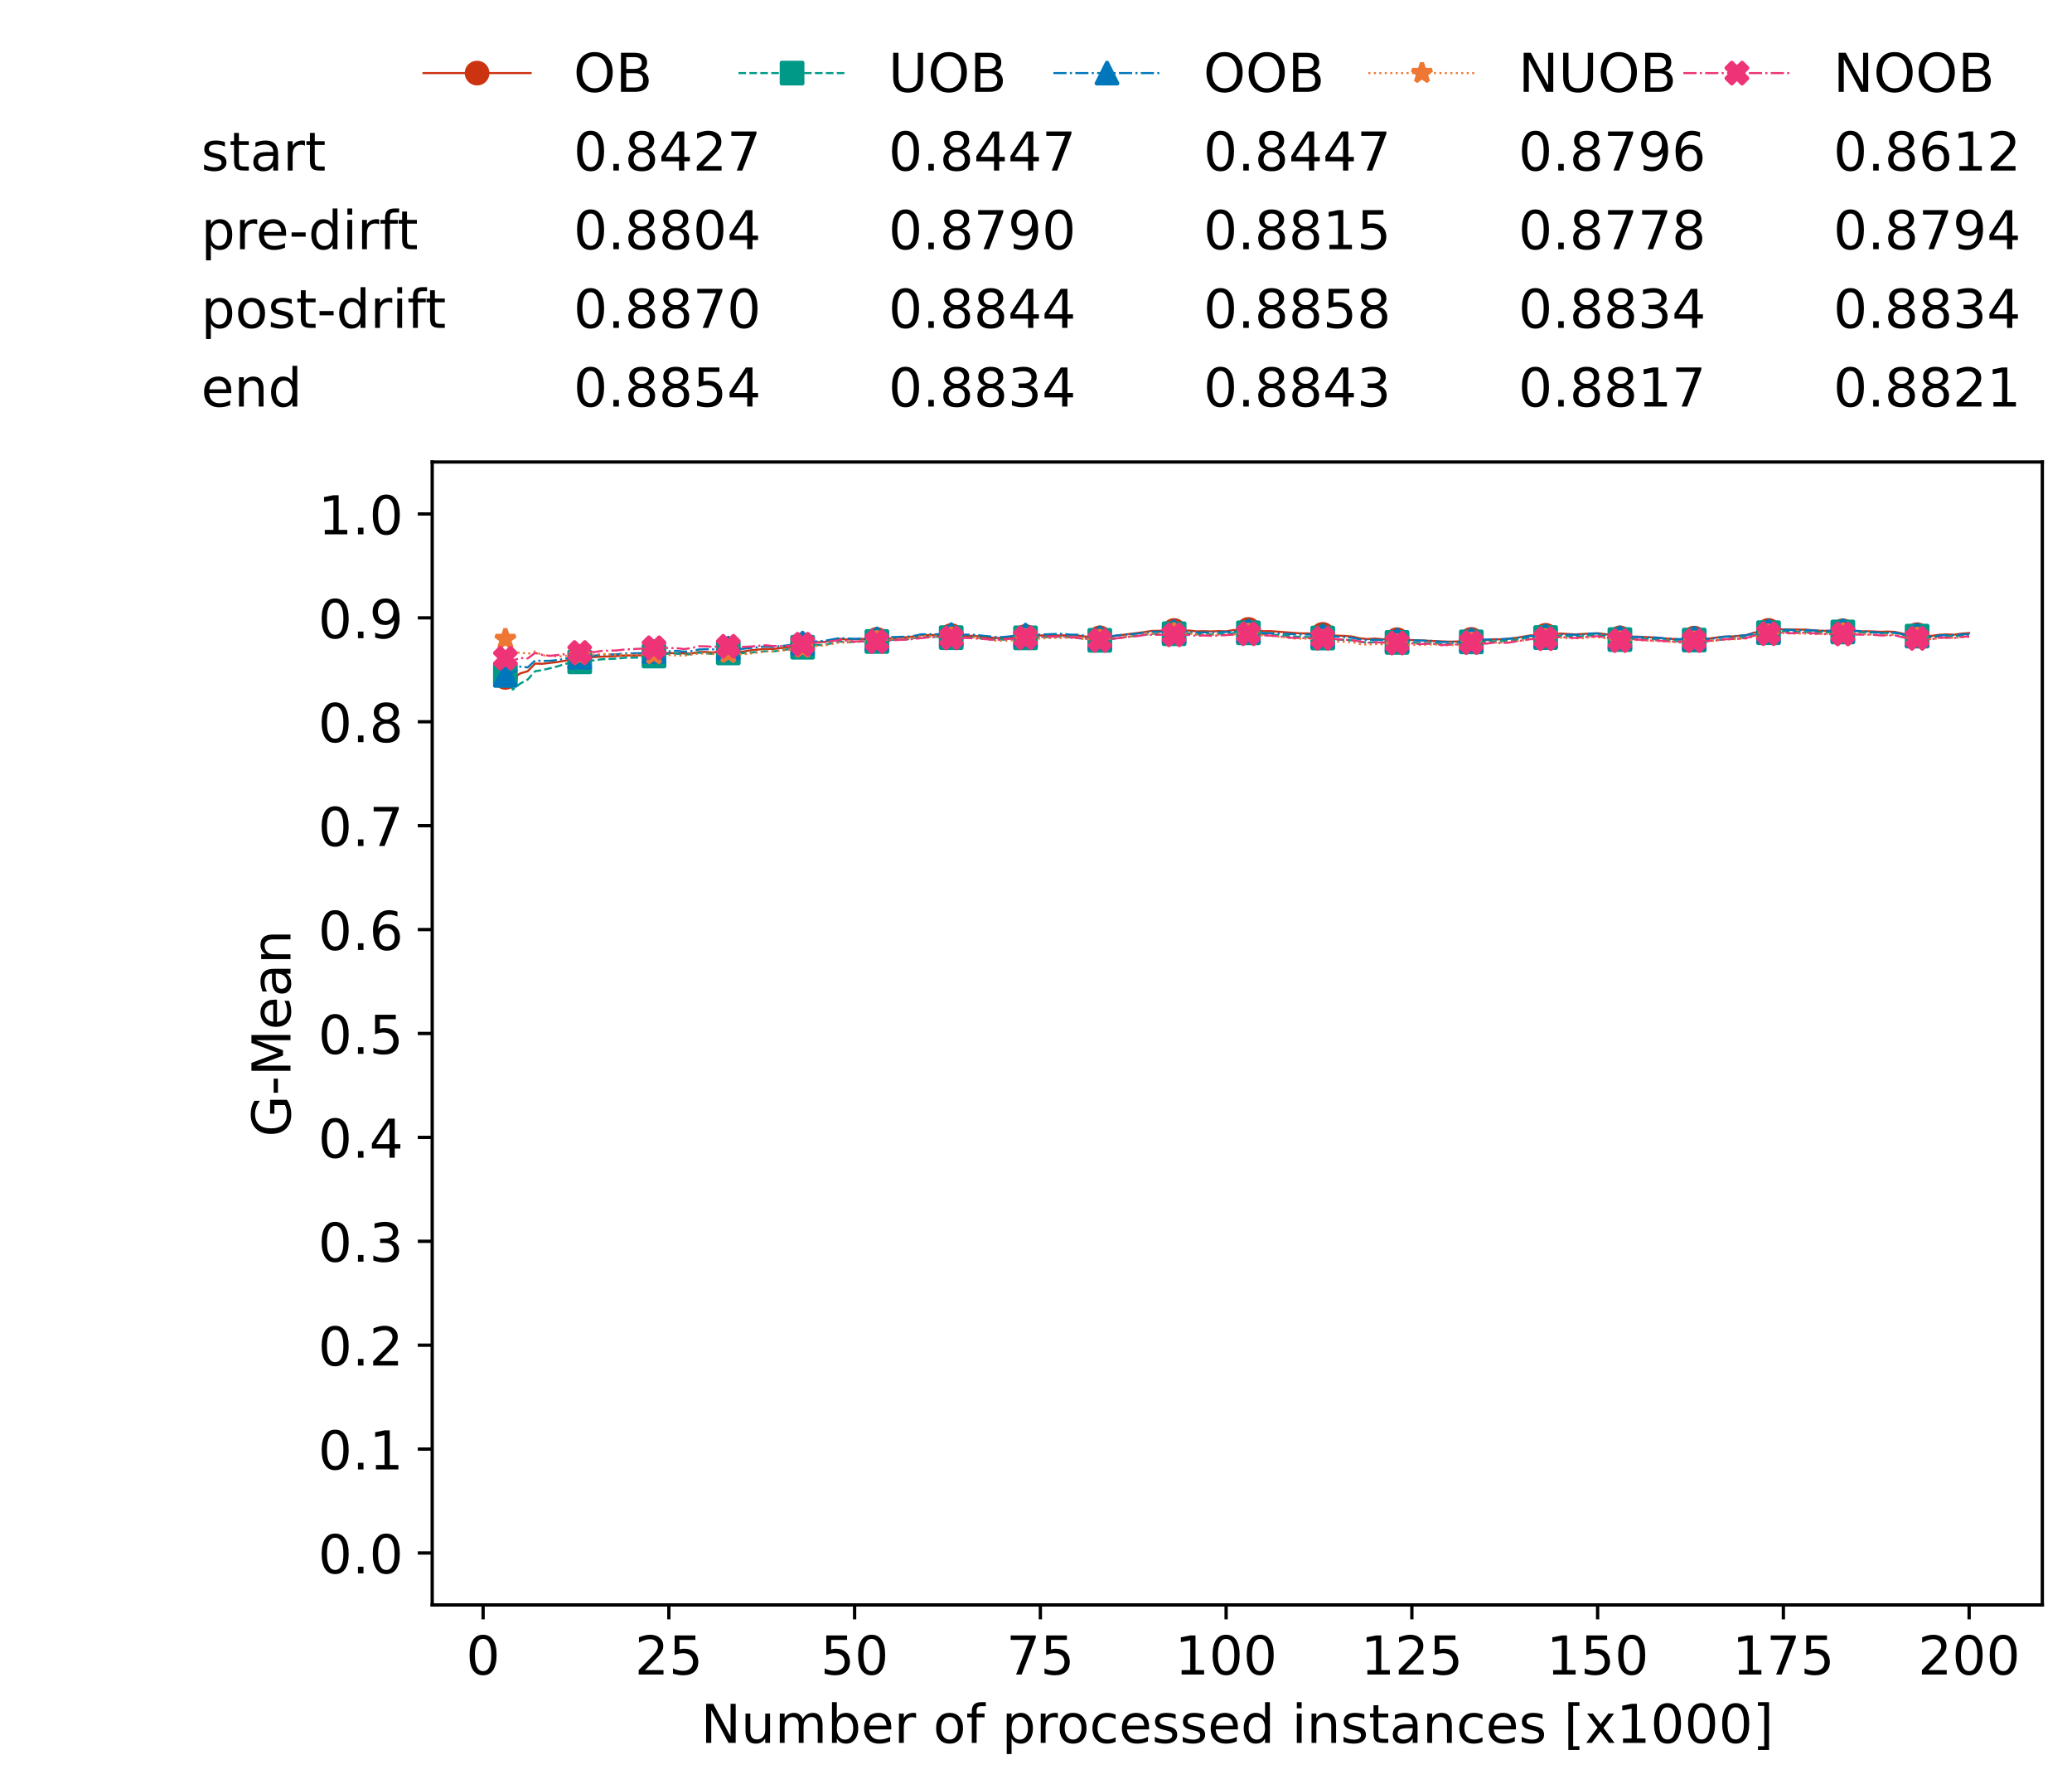<?xml version="1.0" encoding="utf-8" standalone="no"?>
<!DOCTYPE svg PUBLIC "-//W3C//DTD SVG 1.1//EN"
  "http://www.w3.org/Graphics/SVG/1.1/DTD/svg11.dtd">
<!-- Created with matplotlib (https://matplotlib.org/) -->
<svg height="432.615pt" version="1.1" viewBox="0 0 502.65 432.615" width="502.65pt" xmlns="http://www.w3.org/2000/svg" xmlns:xlink="http://www.w3.org/1999/xlink">
 <defs>
  <style type="text/css">*{stroke-linecap:butt;stroke-linejoin:round;}</style>
 </defs>
 <g id="figure_1">
  <g id="patch_1">
   <path d="M 0 432.615 
L 502.65 432.615 
L 502.65 0 
L 0 0 
z
" style="fill:#ffffff;"/>
  </g>
  <g id="axes_1">
   <g id="patch_2">
    <path d="M 104.85 389.252 
L 495.45 389.252 
L 495.45 112.052 
L 104.85 112.052 
z
" style="fill:#ffffff;"/>
   </g>
   <g id="matplotlib.axis_1">
    <g id="xtick_1">
     <g id="line2d_1">
      <defs>
       <path d="M 0 0 
L 0 3.5 
" id="mce7022ca37" style="stroke:#000000;stroke-width:0.8;"/>
      </defs>
      <g>
       <use style="stroke:#000000;stroke-width:0.8;" x="117.197" xlink:href="#mce7022ca37" y="389.252"/>
      </g>
     </g>
     <g id="text_1">
      <!-- 0 -->
      <g transform="translate(113.061 406.13)scale(0.13 -0.13)">
       <defs>
        <path d="M 31.781 66.406 
Q 24.172 66.406 20.328 58.906 
Q 16.5 51.422 16.5 36.375 
Q 16.5 21.391 20.328 13.891 
Q 24.172 6.391 31.781 6.391 
Q 39.453 6.391 43.281 13.891 
Q 47.125 21.391 47.125 36.375 
Q 47.125 51.422 43.281 58.906 
Q 39.453 66.406 31.781 66.406 
z
M 31.781 74.219 
Q 44.047 74.219 50.516 64.516 
Q 56.984 54.828 56.984 36.375 
Q 56.984 17.969 50.516 8.266 
Q 44.047 -1.422 31.781 -1.422 
Q 19.531 -1.422 13.062 8.266 
Q 6.594 17.969 6.594 36.375 
Q 6.594 54.828 13.062 64.516 
Q 19.531 74.219 31.781 74.219 
z
" id="DejaVuSans-48"/>
       </defs>
       <use xlink:href="#DejaVuSans-48"/>
      </g>
     </g>
    </g>
    <g id="xtick_2">
     <g id="line2d_2">
      <g>
       <use style="stroke:#000000;stroke-width:0.8;" x="162.259" xlink:href="#mce7022ca37" y="389.252"/>
      </g>
     </g>
     <g id="text_2">
      <!-- 25 -->
      <g transform="translate(153.988 406.13)scale(0.13 -0.13)">
       <defs>
        <path d="M 19.188 8.297 
L 53.609 8.297 
L 53.609 0 
L 7.328 0 
L 7.328 8.297 
Q 12.938 14.109 22.625 23.891 
Q 32.328 33.688 34.812 36.531 
Q 39.547 41.844 41.422 45.531 
Q 43.312 49.219 43.312 52.781 
Q 43.312 58.594 39.234 62.25 
Q 35.156 65.922 28.609 65.922 
Q 23.969 65.922 18.812 64.312 
Q 13.672 62.703 7.812 59.422 
L 7.812 69.391 
Q 13.766 71.781 18.938 73 
Q 24.125 74.219 28.422 74.219 
Q 39.75 74.219 46.484 68.547 
Q 53.219 62.891 53.219 53.422 
Q 53.219 48.922 51.531 44.891 
Q 49.859 40.875 45.406 35.406 
Q 44.188 33.984 37.641 27.219 
Q 31.109 20.453 19.188 8.297 
z
" id="DejaVuSans-50"/>
        <path d="M 10.797 72.906 
L 49.516 72.906 
L 49.516 64.594 
L 19.828 64.594 
L 19.828 46.734 
Q 21.969 47.469 24.109 47.828 
Q 26.266 48.188 28.422 48.188 
Q 40.625 48.188 47.75 41.5 
Q 54.891 34.812 54.891 23.391 
Q 54.891 11.625 47.562 5.094 
Q 40.234 -1.422 26.906 -1.422 
Q 22.312 -1.422 17.547 -0.641 
Q 12.797 0.141 7.719 1.703 
L 7.719 11.625 
Q 12.109 9.234 16.797 8.062 
Q 21.484 6.891 26.703 6.891 
Q 35.156 6.891 40.078 11.328 
Q 45.016 15.766 45.016 23.391 
Q 45.016 31 40.078 35.438 
Q 35.156 39.891 26.703 39.891 
Q 22.75 39.891 18.812 39.016 
Q 14.891 38.141 10.797 36.281 
z
" id="DejaVuSans-53"/>
       </defs>
       <use xlink:href="#DejaVuSans-50"/>
       <use x="63.623" xlink:href="#DejaVuSans-53"/>
      </g>
     </g>
    </g>
    <g id="xtick_3">
     <g id="line2d_3">
      <g>
       <use style="stroke:#000000;stroke-width:0.8;" x="207.322" xlink:href="#mce7022ca37" y="389.252"/>
      </g>
     </g>
     <g id="text_3">
      <!-- 50 -->
      <g transform="translate(199.05 406.13)scale(0.13 -0.13)">
       <use xlink:href="#DejaVuSans-53"/>
       <use x="63.623" xlink:href="#DejaVuSans-48"/>
      </g>
     </g>
    </g>
    <g id="xtick_4">
     <g id="line2d_4">
      <g>
       <use style="stroke:#000000;stroke-width:0.8;" x="252.384" xlink:href="#mce7022ca37" y="389.252"/>
      </g>
     </g>
     <g id="text_4">
      <!-- 75 -->
      <g transform="translate(244.113 406.13)scale(0.13 -0.13)">
       <defs>
        <path d="M 8.203 72.906 
L 55.078 72.906 
L 55.078 68.703 
L 28.609 0 
L 18.312 0 
L 43.219 64.594 
L 8.203 64.594 
z
" id="DejaVuSans-55"/>
       </defs>
       <use xlink:href="#DejaVuSans-55"/>
       <use x="63.623" xlink:href="#DejaVuSans-53"/>
      </g>
     </g>
    </g>
    <g id="xtick_5">
     <g id="line2d_5">
      <g>
       <use style="stroke:#000000;stroke-width:0.8;" x="297.446" xlink:href="#mce7022ca37" y="389.252"/>
      </g>
     </g>
     <g id="text_5">
      <!-- 100 -->
      <g transform="translate(285.039 406.13)scale(0.13 -0.13)">
       <defs>
        <path d="M 12.406 8.297 
L 28.516 8.297 
L 28.516 63.922 
L 10.984 60.406 
L 10.984 69.391 
L 28.422 72.906 
L 38.281 72.906 
L 38.281 8.297 
L 54.391 8.297 
L 54.391 0 
L 12.406 0 
z
" id="DejaVuSans-49"/>
       </defs>
       <use xlink:href="#DejaVuSans-49"/>
       <use x="63.623" xlink:href="#DejaVuSans-48"/>
       <use x="127.246" xlink:href="#DejaVuSans-48"/>
      </g>
     </g>
    </g>
    <g id="xtick_6">
     <g id="line2d_6">
      <g>
       <use style="stroke:#000000;stroke-width:0.8;" x="342.509" xlink:href="#mce7022ca37" y="389.252"/>
      </g>
     </g>
     <g id="text_6">
      <!-- 125 -->
      <g transform="translate(330.102 406.13)scale(0.13 -0.13)">
       <use xlink:href="#DejaVuSans-49"/>
       <use x="63.623" xlink:href="#DejaVuSans-50"/>
       <use x="127.246" xlink:href="#DejaVuSans-53"/>
      </g>
     </g>
    </g>
    <g id="xtick_7">
     <g id="line2d_7">
      <g>
       <use style="stroke:#000000;stroke-width:0.8;" x="387.571" xlink:href="#mce7022ca37" y="389.252"/>
      </g>
     </g>
     <g id="text_7">
      <!-- 150 -->
      <g transform="translate(375.164 406.13)scale(0.13 -0.13)">
       <use xlink:href="#DejaVuSans-49"/>
       <use x="63.623" xlink:href="#DejaVuSans-53"/>
       <use x="127.246" xlink:href="#DejaVuSans-48"/>
      </g>
     </g>
    </g>
    <g id="xtick_8">
     <g id="line2d_8">
      <g>
       <use style="stroke:#000000;stroke-width:0.8;" x="432.633" xlink:href="#mce7022ca37" y="389.252"/>
      </g>
     </g>
     <g id="text_8">
      <!-- 175 -->
      <g transform="translate(420.226 406.13)scale(0.13 -0.13)">
       <use xlink:href="#DejaVuSans-49"/>
       <use x="63.623" xlink:href="#DejaVuSans-55"/>
       <use x="127.246" xlink:href="#DejaVuSans-53"/>
      </g>
     </g>
    </g>
    <g id="xtick_9">
     <g id="line2d_9">
      <g>
       <use style="stroke:#000000;stroke-width:0.8;" x="477.695" xlink:href="#mce7022ca37" y="389.252"/>
      </g>
     </g>
     <g id="text_9">
      <!-- 200 -->
      <g transform="translate(465.289 406.13)scale(0.13 -0.13)">
       <use xlink:href="#DejaVuSans-50"/>
       <use x="63.623" xlink:href="#DejaVuSans-48"/>
       <use x="127.246" xlink:href="#DejaVuSans-48"/>
      </g>
     </g>
    </g>
    <g id="text_10">
     <!-- Number of processed instances [x1000] -->
     <g transform="translate(170.025 422.711)scale(0.13 -0.13)">
      <defs>
       <path d="M 9.812 72.906 
L 23.094 72.906 
L 55.422 11.922 
L 55.422 72.906 
L 64.984 72.906 
L 64.984 0 
L 51.703 0 
L 19.391 60.984 
L 19.391 0 
L 9.812 0 
z
" id="DejaVuSans-78"/>
       <path d="M 8.5 21.578 
L 8.5 54.688 
L 17.484 54.688 
L 17.484 21.922 
Q 17.484 14.156 20.5 10.266 
Q 23.531 6.391 29.594 6.391 
Q 36.859 6.391 41.078 11.031 
Q 45.312 15.672 45.312 23.688 
L 45.312 54.688 
L 54.297 54.688 
L 54.297 0 
L 45.312 0 
L 45.312 8.406 
Q 42.047 3.422 37.719 1 
Q 33.406 -1.422 27.688 -1.422 
Q 18.266 -1.422 13.375 4.438 
Q 8.5 10.297 8.5 21.578 
z
M 31.109 56 
z
" id="DejaVuSans-117"/>
       <path d="M 52 44.188 
Q 55.375 50.25 60.062 53.125 
Q 64.75 56 71.094 56 
Q 79.641 56 84.281 50.016 
Q 88.922 44.047 88.922 33.016 
L 88.922 0 
L 79.891 0 
L 79.891 32.719 
Q 79.891 40.578 77.094 44.375 
Q 74.312 48.188 68.609 48.188 
Q 61.625 48.188 57.562 43.547 
Q 53.516 38.922 53.516 30.906 
L 53.516 0 
L 44.484 0 
L 44.484 32.719 
Q 44.484 40.625 41.703 44.406 
Q 38.922 48.188 33.109 48.188 
Q 26.219 48.188 22.156 43.531 
Q 18.109 38.875 18.109 30.906 
L 18.109 0 
L 9.078 0 
L 9.078 54.688 
L 18.109 54.688 
L 18.109 46.188 
Q 21.188 51.219 25.484 53.609 
Q 29.781 56 35.688 56 
Q 41.656 56 45.828 52.969 
Q 50 49.953 52 44.188 
z
" id="DejaVuSans-109"/>
       <path d="M 48.688 27.297 
Q 48.688 37.203 44.609 42.844 
Q 40.531 48.484 33.406 48.484 
Q 26.266 48.484 22.188 42.844 
Q 18.109 37.203 18.109 27.297 
Q 18.109 17.391 22.188 11.75 
Q 26.266 6.109 33.406 6.109 
Q 40.531 6.109 44.609 11.75 
Q 48.688 17.391 48.688 27.297 
z
M 18.109 46.391 
Q 20.953 51.266 25.266 53.625 
Q 29.594 56 35.594 56 
Q 45.562 56 51.781 48.094 
Q 58.016 40.188 58.016 27.297 
Q 58.016 14.406 51.781 6.484 
Q 45.562 -1.422 35.594 -1.422 
Q 29.594 -1.422 25.266 0.953 
Q 20.953 3.328 18.109 8.203 
L 18.109 0 
L 9.078 0 
L 9.078 75.984 
L 18.109 75.984 
z
" id="DejaVuSans-98"/>
       <path d="M 56.203 29.594 
L 56.203 25.203 
L 14.891 25.203 
Q 15.484 15.922 20.484 11.062 
Q 25.484 6.203 34.422 6.203 
Q 39.594 6.203 44.453 7.469 
Q 49.312 8.734 54.109 11.281 
L 54.109 2.781 
Q 49.266 0.734 44.188 -0.344 
Q 39.109 -1.422 33.891 -1.422 
Q 20.797 -1.422 13.156 6.188 
Q 5.516 13.812 5.516 26.812 
Q 5.516 40.234 12.766 48.109 
Q 20.016 56 32.328 56 
Q 43.359 56 49.781 48.891 
Q 56.203 41.797 56.203 29.594 
z
M 47.219 32.234 
Q 47.125 39.594 43.094 43.984 
Q 39.062 48.391 32.422 48.391 
Q 24.906 48.391 20.391 44.141 
Q 15.875 39.891 15.188 32.172 
z
" id="DejaVuSans-101"/>
       <path d="M 41.109 46.297 
Q 39.594 47.172 37.812 47.578 
Q 36.031 48 33.891 48 
Q 26.266 48 22.188 43.047 
Q 18.109 38.094 18.109 28.812 
L 18.109 0 
L 9.078 0 
L 9.078 54.688 
L 18.109 54.688 
L 18.109 46.188 
Q 20.953 51.172 25.484 53.578 
Q 30.031 56 36.531 56 
Q 37.453 56 38.578 55.875 
Q 39.703 55.766 41.062 55.516 
z
" id="DejaVuSans-114"/>
       <path id="DejaVuSans-32"/>
       <path d="M 30.609 48.391 
Q 23.391 48.391 19.188 42.75 
Q 14.984 37.109 14.984 27.297 
Q 14.984 17.484 19.156 11.844 
Q 23.344 6.203 30.609 6.203 
Q 37.797 6.203 41.984 11.859 
Q 46.188 17.531 46.188 27.297 
Q 46.188 37.016 41.984 42.703 
Q 37.797 48.391 30.609 48.391 
z
M 30.609 56 
Q 42.328 56 49.016 48.375 
Q 55.719 40.766 55.719 27.297 
Q 55.719 13.875 49.016 6.219 
Q 42.328 -1.422 30.609 -1.422 
Q 18.844 -1.422 12.172 6.219 
Q 5.516 13.875 5.516 27.297 
Q 5.516 40.766 12.172 48.375 
Q 18.844 56 30.609 56 
z
" id="DejaVuSans-111"/>
       <path d="M 37.109 75.984 
L 37.109 68.5 
L 28.516 68.5 
Q 23.688 68.5 21.797 66.547 
Q 19.922 64.594 19.922 59.516 
L 19.922 54.688 
L 34.719 54.688 
L 34.719 47.703 
L 19.922 47.703 
L 19.922 0 
L 10.891 0 
L 10.891 47.703 
L 2.297 47.703 
L 2.297 54.688 
L 10.891 54.688 
L 10.891 58.5 
Q 10.891 67.625 15.141 71.797 
Q 19.391 75.984 28.609 75.984 
z
" id="DejaVuSans-102"/>
       <path d="M 18.109 8.203 
L 18.109 -20.797 
L 9.078 -20.797 
L 9.078 54.688 
L 18.109 54.688 
L 18.109 46.391 
Q 20.953 51.266 25.266 53.625 
Q 29.594 56 35.594 56 
Q 45.562 56 51.781 48.094 
Q 58.016 40.188 58.016 27.297 
Q 58.016 14.406 51.781 6.484 
Q 45.562 -1.422 35.594 -1.422 
Q 29.594 -1.422 25.266 0.953 
Q 20.953 3.328 18.109 8.203 
z
M 48.688 27.297 
Q 48.688 37.203 44.609 42.844 
Q 40.531 48.484 33.406 48.484 
Q 26.266 48.484 22.188 42.844 
Q 18.109 37.203 18.109 27.297 
Q 18.109 17.391 22.188 11.75 
Q 26.266 6.109 33.406 6.109 
Q 40.531 6.109 44.609 11.75 
Q 48.688 17.391 48.688 27.297 
z
" id="DejaVuSans-112"/>
       <path d="M 48.781 52.594 
L 48.781 44.188 
Q 44.969 46.297 41.141 47.344 
Q 37.312 48.391 33.406 48.391 
Q 24.656 48.391 19.812 42.844 
Q 14.984 37.312 14.984 27.297 
Q 14.984 17.281 19.812 11.734 
Q 24.656 6.203 33.406 6.203 
Q 37.312 6.203 41.141 7.25 
Q 44.969 8.297 48.781 10.406 
L 48.781 2.094 
Q 45.016 0.344 40.984 -0.531 
Q 36.969 -1.422 32.422 -1.422 
Q 20.062 -1.422 12.781 6.344 
Q 5.516 14.109 5.516 27.297 
Q 5.516 40.672 12.859 48.328 
Q 20.219 56 33.016 56 
Q 37.156 56 41.109 55.141 
Q 45.062 54.297 48.781 52.594 
z
" id="DejaVuSans-99"/>
       <path d="M 44.281 53.078 
L 44.281 44.578 
Q 40.484 46.531 36.375 47.5 
Q 32.281 48.484 27.875 48.484 
Q 21.188 48.484 17.844 46.438 
Q 14.5 44.391 14.5 40.281 
Q 14.5 37.156 16.891 35.375 
Q 19.281 33.594 26.516 31.984 
L 29.594 31.297 
Q 39.156 29.25 43.188 25.516 
Q 47.219 21.781 47.219 15.094 
Q 47.219 7.469 41.188 3.016 
Q 35.156 -1.422 24.609 -1.422 
Q 20.219 -1.422 15.453 -0.562 
Q 10.688 0.297 5.422 2 
L 5.422 11.281 
Q 10.406 8.688 15.234 7.391 
Q 20.062 6.109 24.812 6.109 
Q 31.156 6.109 34.562 8.281 
Q 37.984 10.453 37.984 14.406 
Q 37.984 18.062 35.516 20.016 
Q 33.062 21.969 24.703 23.781 
L 21.578 24.516 
Q 13.234 26.266 9.516 29.906 
Q 5.812 33.547 5.812 39.891 
Q 5.812 47.609 11.281 51.797 
Q 16.75 56 26.812 56 
Q 31.781 56 36.172 55.266 
Q 40.578 54.547 44.281 53.078 
z
" id="DejaVuSans-115"/>
       <path d="M 45.406 46.391 
L 45.406 75.984 
L 54.391 75.984 
L 54.391 0 
L 45.406 0 
L 45.406 8.203 
Q 42.578 3.328 38.25 0.953 
Q 33.938 -1.422 27.875 -1.422 
Q 17.969 -1.422 11.734 6.484 
Q 5.516 14.406 5.516 27.297 
Q 5.516 40.188 11.734 48.094 
Q 17.969 56 27.875 56 
Q 33.938 56 38.25 53.625 
Q 42.578 51.266 45.406 46.391 
z
M 14.797 27.297 
Q 14.797 17.391 18.875 11.75 
Q 22.953 6.109 30.078 6.109 
Q 37.203 6.109 41.297 11.75 
Q 45.406 17.391 45.406 27.297 
Q 45.406 37.203 41.297 42.844 
Q 37.203 48.484 30.078 48.484 
Q 22.953 48.484 18.875 42.844 
Q 14.797 37.203 14.797 27.297 
z
" id="DejaVuSans-100"/>
       <path d="M 9.422 54.688 
L 18.406 54.688 
L 18.406 0 
L 9.422 0 
z
M 9.422 75.984 
L 18.406 75.984 
L 18.406 64.594 
L 9.422 64.594 
z
" id="DejaVuSans-105"/>
       <path d="M 54.891 33.016 
L 54.891 0 
L 45.906 0 
L 45.906 32.719 
Q 45.906 40.484 42.875 44.328 
Q 39.844 48.188 33.797 48.188 
Q 26.516 48.188 22.312 43.547 
Q 18.109 38.922 18.109 30.906 
L 18.109 0 
L 9.078 0 
L 9.078 54.688 
L 18.109 54.688 
L 18.109 46.188 
Q 21.344 51.125 25.703 53.562 
Q 30.078 56 35.797 56 
Q 45.219 56 50.047 50.172 
Q 54.891 44.344 54.891 33.016 
z
" id="DejaVuSans-110"/>
       <path d="M 18.312 70.219 
L 18.312 54.688 
L 36.812 54.688 
L 36.812 47.703 
L 18.312 47.703 
L 18.312 18.016 
Q 18.312 11.328 20.141 9.422 
Q 21.969 7.516 27.594 7.516 
L 36.812 7.516 
L 36.812 0 
L 27.594 0 
Q 17.188 0 13.234 3.875 
Q 9.281 7.766 9.281 18.016 
L 9.281 47.703 
L 2.688 47.703 
L 2.688 54.688 
L 9.281 54.688 
L 9.281 70.219 
z
" id="DejaVuSans-116"/>
       <path d="M 34.281 27.484 
Q 23.391 27.484 19.188 25 
Q 14.984 22.516 14.984 16.5 
Q 14.984 11.719 18.141 8.906 
Q 21.297 6.109 26.703 6.109 
Q 34.188 6.109 38.703 11.406 
Q 43.219 16.703 43.219 25.484 
L 43.219 27.484 
z
M 52.203 31.203 
L 52.203 0 
L 43.219 0 
L 43.219 8.297 
Q 40.141 3.328 35.547 0.953 
Q 30.953 -1.422 24.312 -1.422 
Q 15.922 -1.422 10.953 3.297 
Q 6 8.016 6 15.922 
Q 6 25.141 12.172 29.828 
Q 18.359 34.516 30.609 34.516 
L 43.219 34.516 
L 43.219 35.406 
Q 43.219 41.609 39.141 45 
Q 35.062 48.391 27.688 48.391 
Q 23 48.391 18.547 47.266 
Q 14.109 46.141 10.016 43.891 
L 10.016 52.203 
Q 14.938 54.109 19.578 55.047 
Q 24.219 56 28.609 56 
Q 40.484 56 46.344 49.844 
Q 52.203 43.703 52.203 31.203 
z
" id="DejaVuSans-97"/>
       <path d="M 8.594 75.984 
L 29.297 75.984 
L 29.297 69 
L 17.578 69 
L 17.578 -6.203 
L 29.297 -6.203 
L 29.297 -13.188 
L 8.594 -13.188 
z
" id="DejaVuSans-91"/>
       <path d="M 54.891 54.688 
L 35.109 28.078 
L 55.906 0 
L 45.312 0 
L 29.391 21.484 
L 13.484 0 
L 2.875 0 
L 24.125 28.609 
L 4.688 54.688 
L 15.281 54.688 
L 29.781 35.203 
L 44.281 54.688 
z
" id="DejaVuSans-120"/>
       <path d="M 30.422 75.984 
L 30.422 -13.188 
L 9.719 -13.188 
L 9.719 -6.203 
L 21.391 -6.203 
L 21.391 69 
L 9.719 69 
L 9.719 75.984 
z
" id="DejaVuSans-93"/>
      </defs>
      <use xlink:href="#DejaVuSans-78"/>
      <use x="74.805" xlink:href="#DejaVuSans-117"/>
      <use x="138.184" xlink:href="#DejaVuSans-109"/>
      <use x="235.596" xlink:href="#DejaVuSans-98"/>
      <use x="299.072" xlink:href="#DejaVuSans-101"/>
      <use x="360.596" xlink:href="#DejaVuSans-114"/>
      <use x="401.709" xlink:href="#DejaVuSans-32"/>
      <use x="433.496" xlink:href="#DejaVuSans-111"/>
      <use x="494.678" xlink:href="#DejaVuSans-102"/>
      <use x="529.883" xlink:href="#DejaVuSans-32"/>
      <use x="561.67" xlink:href="#DejaVuSans-112"/>
      <use x="625.146" xlink:href="#DejaVuSans-114"/>
      <use x="664.01" xlink:href="#DejaVuSans-111"/>
      <use x="725.191" xlink:href="#DejaVuSans-99"/>
      <use x="780.172" xlink:href="#DejaVuSans-101"/>
      <use x="841.695" xlink:href="#DejaVuSans-115"/>
      <use x="893.795" xlink:href="#DejaVuSans-115"/>
      <use x="945.895" xlink:href="#DejaVuSans-101"/>
      <use x="1007.418" xlink:href="#DejaVuSans-100"/>
      <use x="1070.895" xlink:href="#DejaVuSans-32"/>
      <use x="1102.682" xlink:href="#DejaVuSans-105"/>
      <use x="1130.465" xlink:href="#DejaVuSans-110"/>
      <use x="1193.844" xlink:href="#DejaVuSans-115"/>
      <use x="1245.943" xlink:href="#DejaVuSans-116"/>
      <use x="1285.152" xlink:href="#DejaVuSans-97"/>
      <use x="1346.432" xlink:href="#DejaVuSans-110"/>
      <use x="1409.811" xlink:href="#DejaVuSans-99"/>
      <use x="1464.791" xlink:href="#DejaVuSans-101"/>
      <use x="1526.314" xlink:href="#DejaVuSans-115"/>
      <use x="1578.414" xlink:href="#DejaVuSans-32"/>
      <use x="1610.201" xlink:href="#DejaVuSans-91"/>
      <use x="1649.215" xlink:href="#DejaVuSans-120"/>
      <use x="1708.395" xlink:href="#DejaVuSans-49"/>
      <use x="1772.018" xlink:href="#DejaVuSans-48"/>
      <use x="1835.641" xlink:href="#DejaVuSans-48"/>
      <use x="1899.264" xlink:href="#DejaVuSans-48"/>
      <use x="1962.887" xlink:href="#DejaVuSans-93"/>
     </g>
    </g>
   </g>
   <g id="matplotlib.axis_2">
    <g id="ytick_1">
     <g id="line2d_10">
      <defs>
       <path d="M 0 0 
L -3.5 0 
" id="mff0cc626c9" style="stroke:#000000;stroke-width:0.8;"/>
      </defs>
      <g>
       <use style="stroke:#000000;stroke-width:0.8;" x="104.85" xlink:href="#mff0cc626c9" y="376.652"/>
      </g>
     </g>
     <g id="text_11">
      <!-- 0.0 -->
      <g transform="translate(77.176 381.591)scale(0.13 -0.13)">
       <defs>
        <path d="M 10.688 12.406 
L 21 12.406 
L 21 0 
L 10.688 0 
z
" id="DejaVuSans-46"/>
       </defs>
       <use xlink:href="#DejaVuSans-48"/>
       <use x="63.623" xlink:href="#DejaVuSans-46"/>
       <use x="95.41" xlink:href="#DejaVuSans-48"/>
      </g>
     </g>
    </g>
    <g id="ytick_2">
     <g id="line2d_11">
      <g>
       <use style="stroke:#000000;stroke-width:0.8;" x="104.85" xlink:href="#mff0cc626c9" y="351.452"/>
      </g>
     </g>
     <g id="text_12">
      <!-- 0.1 -->
      <g transform="translate(77.176 356.391)scale(0.13 -0.13)">
       <use xlink:href="#DejaVuSans-48"/>
       <use x="63.623" xlink:href="#DejaVuSans-46"/>
       <use x="95.41" xlink:href="#DejaVuSans-49"/>
      </g>
     </g>
    </g>
    <g id="ytick_3">
     <g id="line2d_12">
      <g>
       <use style="stroke:#000000;stroke-width:0.8;" x="104.85" xlink:href="#mff0cc626c9" y="326.252"/>
      </g>
     </g>
     <g id="text_13">
      <!-- 0.2 -->
      <g transform="translate(77.176 331.191)scale(0.13 -0.13)">
       <use xlink:href="#DejaVuSans-48"/>
       <use x="63.623" xlink:href="#DejaVuSans-46"/>
       <use x="95.41" xlink:href="#DejaVuSans-50"/>
      </g>
     </g>
    </g>
    <g id="ytick_4">
     <g id="line2d_13">
      <g>
       <use style="stroke:#000000;stroke-width:0.8;" x="104.85" xlink:href="#mff0cc626c9" y="301.052"/>
      </g>
     </g>
     <g id="text_14">
      <!-- 0.3 -->
      <g transform="translate(77.176 305.991)scale(0.13 -0.13)">
       <defs>
        <path d="M 40.578 39.312 
Q 47.656 37.797 51.625 33 
Q 55.609 28.219 55.609 21.188 
Q 55.609 10.406 48.188 4.484 
Q 40.766 -1.422 27.094 -1.422 
Q 22.516 -1.422 17.656 -0.516 
Q 12.797 0.391 7.625 2.203 
L 7.625 11.719 
Q 11.719 9.328 16.594 8.109 
Q 21.484 6.891 26.812 6.891 
Q 36.078 6.891 40.938 10.547 
Q 45.797 14.203 45.797 21.188 
Q 45.797 27.641 41.281 31.266 
Q 36.766 34.906 28.719 34.906 
L 20.219 34.906 
L 20.219 43.016 
L 29.109 43.016 
Q 36.375 43.016 40.234 45.922 
Q 44.094 48.828 44.094 54.297 
Q 44.094 59.906 40.109 62.906 
Q 36.141 65.922 28.719 65.922 
Q 24.656 65.922 20.016 65.031 
Q 15.375 64.156 9.812 62.312 
L 9.812 71.094 
Q 15.438 72.656 20.344 73.438 
Q 25.25 74.219 29.594 74.219 
Q 40.828 74.219 47.359 69.109 
Q 53.906 64.016 53.906 55.328 
Q 53.906 49.266 50.438 45.094 
Q 46.969 40.922 40.578 39.312 
z
" id="DejaVuSans-51"/>
       </defs>
       <use xlink:href="#DejaVuSans-48"/>
       <use x="63.623" xlink:href="#DejaVuSans-46"/>
       <use x="95.41" xlink:href="#DejaVuSans-51"/>
      </g>
     </g>
    </g>
    <g id="ytick_5">
     <g id="line2d_14">
      <g>
       <use style="stroke:#000000;stroke-width:0.8;" x="104.85" xlink:href="#mff0cc626c9" y="275.852"/>
      </g>
     </g>
     <g id="text_15">
      <!-- 0.4 -->
      <g transform="translate(77.176 280.791)scale(0.13 -0.13)">
       <defs>
        <path d="M 37.797 64.312 
L 12.891 25.391 
L 37.797 25.391 
z
M 35.203 72.906 
L 47.609 72.906 
L 47.609 25.391 
L 58.016 25.391 
L 58.016 17.188 
L 47.609 17.188 
L 47.609 0 
L 37.797 0 
L 37.797 17.188 
L 4.891 17.188 
L 4.891 26.703 
z
" id="DejaVuSans-52"/>
       </defs>
       <use xlink:href="#DejaVuSans-48"/>
       <use x="63.623" xlink:href="#DejaVuSans-46"/>
       <use x="95.41" xlink:href="#DejaVuSans-52"/>
      </g>
     </g>
    </g>
    <g id="ytick_6">
     <g id="line2d_15">
      <g>
       <use style="stroke:#000000;stroke-width:0.8;" x="104.85" xlink:href="#mff0cc626c9" y="250.652"/>
      </g>
     </g>
     <g id="text_16">
      <!-- 0.5 -->
      <g transform="translate(77.176 255.591)scale(0.13 -0.13)">
       <use xlink:href="#DejaVuSans-48"/>
       <use x="63.623" xlink:href="#DejaVuSans-46"/>
       <use x="95.41" xlink:href="#DejaVuSans-53"/>
      </g>
     </g>
    </g>
    <g id="ytick_7">
     <g id="line2d_16">
      <g>
       <use style="stroke:#000000;stroke-width:0.8;" x="104.85" xlink:href="#mff0cc626c9" y="225.452"/>
      </g>
     </g>
     <g id="text_17">
      <!-- 0.6 -->
      <g transform="translate(77.176 230.391)scale(0.13 -0.13)">
       <defs>
        <path d="M 33.016 40.375 
Q 26.375 40.375 22.484 35.828 
Q 18.609 31.297 18.609 23.391 
Q 18.609 15.531 22.484 10.953 
Q 26.375 6.391 33.016 6.391 
Q 39.656 6.391 43.531 10.953 
Q 47.406 15.531 47.406 23.391 
Q 47.406 31.297 43.531 35.828 
Q 39.656 40.375 33.016 40.375 
z
M 52.594 71.297 
L 52.594 62.312 
Q 48.875 64.062 45.094 64.984 
Q 41.312 65.922 37.594 65.922 
Q 27.828 65.922 22.672 59.328 
Q 17.531 52.734 16.797 39.406 
Q 19.672 43.656 24.016 45.922 
Q 28.375 48.188 33.594 48.188 
Q 44.578 48.188 50.953 41.516 
Q 57.328 34.859 57.328 23.391 
Q 57.328 12.156 50.688 5.359 
Q 44.047 -1.422 33.016 -1.422 
Q 20.359 -1.422 13.672 8.266 
Q 6.984 17.969 6.984 36.375 
Q 6.984 53.656 15.188 63.938 
Q 23.391 74.219 37.203 74.219 
Q 40.922 74.219 44.703 73.484 
Q 48.484 72.75 52.594 71.297 
z
" id="DejaVuSans-54"/>
       </defs>
       <use xlink:href="#DejaVuSans-48"/>
       <use x="63.623" xlink:href="#DejaVuSans-46"/>
       <use x="95.41" xlink:href="#DejaVuSans-54"/>
      </g>
     </g>
    </g>
    <g id="ytick_8">
     <g id="line2d_17">
      <g>
       <use style="stroke:#000000;stroke-width:0.8;" x="104.85" xlink:href="#mff0cc626c9" y="200.252"/>
      </g>
     </g>
     <g id="text_18">
      <!-- 0.7 -->
      <g transform="translate(77.176 205.191)scale(0.13 -0.13)">
       <use xlink:href="#DejaVuSans-48"/>
       <use x="63.623" xlink:href="#DejaVuSans-46"/>
       <use x="95.41" xlink:href="#DejaVuSans-55"/>
      </g>
     </g>
    </g>
    <g id="ytick_9">
     <g id="line2d_18">
      <g>
       <use style="stroke:#000000;stroke-width:0.8;" x="104.85" xlink:href="#mff0cc626c9" y="175.052"/>
      </g>
     </g>
     <g id="text_19">
      <!-- 0.8 -->
      <g transform="translate(77.176 179.991)scale(0.13 -0.13)">
       <defs>
        <path d="M 31.781 34.625 
Q 24.75 34.625 20.719 30.859 
Q 16.703 27.094 16.703 20.516 
Q 16.703 13.922 20.719 10.156 
Q 24.75 6.391 31.781 6.391 
Q 38.812 6.391 42.859 10.172 
Q 46.922 13.969 46.922 20.516 
Q 46.922 27.094 42.891 30.859 
Q 38.875 34.625 31.781 34.625 
z
M 21.922 38.812 
Q 15.578 40.375 12.031 44.719 
Q 8.5 49.078 8.5 55.328 
Q 8.5 64.062 14.719 69.141 
Q 20.953 74.219 31.781 74.219 
Q 42.672 74.219 48.875 69.141 
Q 55.078 64.062 55.078 55.328 
Q 55.078 49.078 51.531 44.719 
Q 48 40.375 41.703 38.812 
Q 48.828 37.156 52.797 32.312 
Q 56.781 27.484 56.781 20.516 
Q 56.781 9.906 50.312 4.234 
Q 43.844 -1.422 31.781 -1.422 
Q 19.734 -1.422 13.25 4.234 
Q 6.781 9.906 6.781 20.516 
Q 6.781 27.484 10.781 32.312 
Q 14.797 37.156 21.922 38.812 
z
M 18.312 54.391 
Q 18.312 48.734 21.844 45.562 
Q 25.391 42.391 31.781 42.391 
Q 38.141 42.391 41.719 45.562 
Q 45.312 48.734 45.312 54.391 
Q 45.312 60.062 41.719 63.234 
Q 38.141 66.406 31.781 66.406 
Q 25.391 66.406 21.844 63.234 
Q 18.312 60.062 18.312 54.391 
z
" id="DejaVuSans-56"/>
       </defs>
       <use xlink:href="#DejaVuSans-48"/>
       <use x="63.623" xlink:href="#DejaVuSans-46"/>
       <use x="95.41" xlink:href="#DejaVuSans-56"/>
      </g>
     </g>
    </g>
    <g id="ytick_10">
     <g id="line2d_19">
      <g>
       <use style="stroke:#000000;stroke-width:0.8;" x="104.85" xlink:href="#mff0cc626c9" y="149.852"/>
      </g>
     </g>
     <g id="text_20">
      <!-- 0.9 -->
      <g transform="translate(77.176 154.791)scale(0.13 -0.13)">
       <defs>
        <path d="M 10.984 1.516 
L 10.984 10.5 
Q 14.703 8.734 18.5 7.812 
Q 22.312 6.891 25.984 6.891 
Q 35.75 6.891 40.891 13.453 
Q 46.047 20.016 46.781 33.406 
Q 43.953 29.203 39.594 26.953 
Q 35.25 24.703 29.984 24.703 
Q 19.047 24.703 12.672 31.312 
Q 6.297 37.938 6.297 49.422 
Q 6.297 60.641 12.938 67.422 
Q 19.578 74.219 30.609 74.219 
Q 43.266 74.219 49.922 64.516 
Q 56.594 54.828 56.594 36.375 
Q 56.594 19.141 48.406 8.859 
Q 40.234 -1.422 26.422 -1.422 
Q 22.703 -1.422 18.891 -0.688 
Q 15.094 0.047 10.984 1.516 
z
M 30.609 32.422 
Q 37.25 32.422 41.125 36.953 
Q 45.016 41.5 45.016 49.422 
Q 45.016 57.281 41.125 61.844 
Q 37.25 66.406 30.609 66.406 
Q 23.969 66.406 20.094 61.844 
Q 16.219 57.281 16.219 49.422 
Q 16.219 41.5 20.094 36.953 
Q 23.969 32.422 30.609 32.422 
z
" id="DejaVuSans-57"/>
       </defs>
       <use xlink:href="#DejaVuSans-48"/>
       <use x="63.623" xlink:href="#DejaVuSans-46"/>
       <use x="95.41" xlink:href="#DejaVuSans-57"/>
      </g>
     </g>
    </g>
    <g id="ytick_11">
     <g id="line2d_20">
      <g>
       <use style="stroke:#000000;stroke-width:0.8;" x="104.85" xlink:href="#mff0cc626c9" y="124.652"/>
      </g>
     </g>
     <g id="text_21">
      <!-- 1.0 -->
      <g transform="translate(77.176 129.591)scale(0.13 -0.13)">
       <use xlink:href="#DejaVuSans-49"/>
       <use x="63.623" xlink:href="#DejaVuSans-46"/>
       <use x="95.41" xlink:href="#DejaVuSans-48"/>
      </g>
     </g>
    </g>
    <g id="text_22">
     <!-- G-Mean -->
     <g transform="translate(70.472 275.744)rotate(-90)scale(0.13 -0.13)">
      <defs>
       <path d="M 59.516 10.406 
L 59.516 29.984 
L 43.406 29.984 
L 43.406 38.094 
L 69.281 38.094 
L 69.281 6.781 
Q 63.578 2.734 56.688 0.656 
Q 49.812 -1.422 42 -1.422 
Q 24.906 -1.422 15.25 8.562 
Q 5.609 18.562 5.609 36.375 
Q 5.609 54.25 15.25 64.234 
Q 24.906 74.219 42 74.219 
Q 49.125 74.219 55.547 72.453 
Q 61.969 70.703 67.391 67.281 
L 67.391 56.781 
Q 61.922 61.422 55.766 63.766 
Q 49.609 66.109 42.828 66.109 
Q 29.438 66.109 22.719 58.641 
Q 16.016 51.172 16.016 36.375 
Q 16.016 21.625 22.719 14.156 
Q 29.438 6.688 42.828 6.688 
Q 48.047 6.688 52.141 7.594 
Q 56.25 8.5 59.516 10.406 
z
" id="DejaVuSans-71"/>
       <path d="M 4.891 31.391 
L 31.203 31.391 
L 31.203 23.391 
L 4.891 23.391 
z
" id="DejaVuSans-45"/>
       <path d="M 9.812 72.906 
L 24.516 72.906 
L 43.109 23.297 
L 61.812 72.906 
L 76.516 72.906 
L 76.516 0 
L 66.891 0 
L 66.891 64.016 
L 48.094 14.016 
L 38.188 14.016 
L 19.391 64.016 
L 19.391 0 
L 9.812 0 
z
" id="DejaVuSans-77"/>
      </defs>
      <use xlink:href="#DejaVuSans-71"/>
      <use x="77.49" xlink:href="#DejaVuSans-45"/>
      <use x="113.574" xlink:href="#DejaVuSans-77"/>
      <use x="199.854" xlink:href="#DejaVuSans-101"/>
      <use x="261.377" xlink:href="#DejaVuSans-97"/>
      <use x="322.656" xlink:href="#DejaVuSans-110"/>
     </g>
    </g>
   </g>
   <g id="line2d_21"/>
   <g id="line2d_22"/>
   <g id="line2d_23"/>
   <g id="line2d_24"/>
   <g id="line2d_25"/>
   <g id="line2d_26">
    <path clip-path="url(#p5cb29bc3d2)" d="M 122.605 164.295 
L 124.407 164.549 
L 126.21 163.314 
L 128.012 162.801 
L 129.815 160.946 
L 131.617 160.986 
L 135.222 160.565 
L 138.827 159.928 
L 140.629 159.739 
L 142.432 159.436 
L 149.642 159.108 
L 151.444 158.975 
L 156.852 158.948 
L 160.457 158.337 
L 167.667 158.522 
L 169.469 158.132 
L 171.272 158.138 
L 173.074 158.257 
L 174.877 157.986 
L 176.679 157.887 
L 178.482 158.07 
L 180.284 158.025 
L 182.087 157.717 
L 185.692 157.357 
L 187.494 157.41 
L 191.099 156.987 
L 194.704 156.397 
L 198.309 155.753 
L 200.112 155.66 
L 203.717 154.94 
L 205.519 155.098 
L 209.124 154.944 
L 210.927 155.092 
L 212.729 155.094 
L 221.742 154.393 
L 223.544 154.024 
L 227.149 154.007 
L 228.952 153.926 
L 232.557 154.37 
L 236.162 154.181 
L 239.767 154.613 
L 243.372 154.796 
L 246.976 154.472 
L 248.779 154.376 
L 250.581 154.132 
L 259.594 154.081 
L 261.396 154.124 
L 265.001 154.62 
L 266.804 154.7 
L 274.014 153.766 
L 277.619 153.298 
L 279.421 153.019 
L 284.829 152.923 
L 286.631 153.076 
L 288.434 152.916 
L 290.236 153.122 
L 292.039 153.076 
L 293.841 153.142 
L 295.644 153.058 
L 297.446 153.119 
L 299.249 152.814 
L 301.051 152.824 
L 302.854 152.66 
L 306.459 153.077 
L 308.261 153.072 
L 315.471 153.613 
L 317.274 153.613 
L 324.484 154.18 
L 326.286 154.23 
L 328.089 154.395 
L 329.891 154.806 
L 331.694 155.007 
L 333.496 154.872 
L 335.299 155.033 
L 337.101 155.032 
L 340.706 155.161 
L 351.521 155.627 
L 355.126 155.543 
L 356.928 155.08 
L 358.731 155.061 
L 360.533 155.259 
L 362.336 155.055 
L 364.138 155.072 
L 367.743 154.715 
L 371.348 154.092 
L 373.151 154.185 
L 376.756 153.87 
L 378.558 153.662 
L 382.163 153.862 
L 387.571 153.572 
L 391.176 154.049 
L 392.978 154.707 
L 396.583 154.392 
L 401.991 154.64 
L 403.793 154.837 
L 407.398 155.08 
L 409.201 154.842 
L 411.003 154.77 
L 412.806 154.904 
L 414.608 154.876 
L 418.213 154.399 
L 420.016 154.383 
L 423.621 154.037 
L 425.423 153.464 
L 430.831 152.625 
L 438.041 152.717 
L 441.646 152.992 
L 454.263 153.128 
L 456.066 153.237 
L 457.868 153.175 
L 459.671 153.252 
L 463.276 154.052 
L 465.078 153.935 
L 466.881 154.268 
L 468.683 154.202 
L 470.485 153.95 
L 472.288 153.874 
L 474.09 153.939 
L 475.893 153.667 
L 477.695 153.54 
L 477.695 153.54 
" style="fill:none;stroke:#cc3311;stroke-linecap:square;stroke-width:0.5;"/>
    <defs>
     <path d="M 0 2.5 
C 0.663 2.5 1.299 2.237 1.768 1.768 
C 2.237 1.299 2.5 0.663 2.5 0 
C 2.5 -0.663 2.237 -1.299 1.768 -1.768 
C 1.299 -2.237 0.663 -2.5 0 -2.5 
C -0.663 -2.5 -1.299 -2.237 -1.768 -1.768 
C -2.237 -1.299 -2.5 -0.663 -2.5 0 
C -2.5 0.663 -2.237 1.299 -1.768 1.768 
C -1.299 2.237 -0.663 2.5 0 2.5 
z
" id="ma5ddc9677e" style="stroke:#cc3311;"/>
    </defs>
    <g clip-path="url(#p5cb29bc3d2)">
     <use style="fill:#cc3311;stroke:#cc3311;" x="122.605" xlink:href="#ma5ddc9677e" y="164.295"/>
     <use style="fill:#cc3311;stroke:#cc3311;" x="140.629" xlink:href="#ma5ddc9677e" y="159.739"/>
     <use style="fill:#cc3311;stroke:#cc3311;" x="158.654" xlink:href="#ma5ddc9677e" y="158.591"/>
     <use style="fill:#cc3311;stroke:#cc3311;" x="176.679" xlink:href="#ma5ddc9677e" y="157.887"/>
     <use style="fill:#cc3311;stroke:#cc3311;" x="194.704" xlink:href="#ma5ddc9677e" y="156.397"/>
     <use style="fill:#cc3311;stroke:#cc3311;" x="212.729" xlink:href="#ma5ddc9677e" y="155.094"/>
     <use style="fill:#cc3311;stroke:#cc3311;" x="230.754" xlink:href="#ma5ddc9677e" y="154.154"/>
     <use style="fill:#cc3311;stroke:#cc3311;" x="248.779" xlink:href="#ma5ddc9677e" y="154.376"/>
     <use style="fill:#cc3311;stroke:#cc3311;" x="266.804" xlink:href="#ma5ddc9677e" y="154.7"/>
     <use style="fill:#cc3311;stroke:#cc3311;" x="284.829" xlink:href="#ma5ddc9677e" y="152.923"/>
     <use style="fill:#cc3311;stroke:#cc3311;" x="302.854" xlink:href="#ma5ddc9677e" y="152.66"/>
     <use style="fill:#cc3311;stroke:#cc3311;" x="320.879" xlink:href="#ma5ddc9677e" y="153.864"/>
     <use style="fill:#cc3311;stroke:#cc3311;" x="338.904" xlink:href="#ma5ddc9677e" y="155.147"/>
     <use style="fill:#cc3311;stroke:#cc3311;" x="356.928" xlink:href="#ma5ddc9677e" y="155.08"/>
     <use style="fill:#cc3311;stroke:#cc3311;" x="374.953" xlink:href="#ma5ddc9677e" y="154.083"/>
     <use style="fill:#cc3311;stroke:#cc3311;" x="392.978" xlink:href="#ma5ddc9677e" y="154.707"/>
     <use style="fill:#cc3311;stroke:#cc3311;" x="411.003" xlink:href="#ma5ddc9677e" y="154.77"/>
     <use style="fill:#cc3311;stroke:#cc3311;" x="429.028" xlink:href="#ma5ddc9677e" y="152.894"/>
     <use style="fill:#cc3311;stroke:#cc3311;" x="447.053" xlink:href="#ma5ddc9677e" y="152.98"/>
     <use style="fill:#cc3311;stroke:#cc3311;" x="465.078" xlink:href="#ma5ddc9677e" y="153.935"/>
    </g>
   </g>
   <g id="line2d_27"/>
   <g id="line2d_28"/>
   <g id="line2d_29"/>
   <g id="line2d_30"/>
   <g id="line2d_31">
    <path clip-path="url(#p5cb29bc3d2)" d="M 122.605 163.778 
L 124.407 167.252 
L 126.21 165.787 
L 128.012 164.821 
L 129.815 162.796 
L 131.617 162.511 
L 135.222 161.627 
L 137.024 161.044 
L 138.827 160.612 
L 140.629 160.52 
L 142.432 160.18 
L 144.234 160.185 
L 146.037 159.888 
L 149.642 159.739 
L 151.444 159.541 
L 156.852 159.453 
L 158.654 159.109 
L 160.457 158.604 
L 164.062 158.514 
L 165.864 158.731 
L 167.667 158.685 
L 169.469 158.298 
L 173.074 158.601 
L 174.877 158.415 
L 176.679 158.354 
L 178.482 158.534 
L 182.087 158.29 
L 185.692 157.943 
L 187.494 158.005 
L 191.099 157.501 
L 194.704 156.974 
L 196.507 156.549 
L 200.112 156.369 
L 203.717 155.585 
L 205.519 155.771 
L 209.124 155.565 
L 210.927 155.664 
L 214.532 155.437 
L 216.334 155.176 
L 219.939 155.074 
L 223.544 154.488 
L 228.952 154.41 
L 232.557 154.89 
L 236.162 154.535 
L 237.964 154.863 
L 239.767 155.037 
L 243.372 155.142 
L 246.976 154.809 
L 252.384 154.547 
L 255.989 154.493 
L 257.791 154.395 
L 266.804 155.298 
L 279.421 153.729 
L 284.829 153.7 
L 286.631 153.765 
L 288.434 153.58 
L 290.236 153.852 
L 292.039 153.797 
L 293.841 153.864 
L 295.644 153.728 
L 297.446 153.771 
L 299.249 153.554 
L 301.051 153.6 
L 302.854 153.475 
L 315.471 154.478 
L 317.274 154.488 
L 324.484 155.132 
L 328.089 155.311 
L 329.891 155.665 
L 331.694 155.88 
L 333.496 155.721 
L 335.299 155.817 
L 337.101 155.738 
L 346.114 155.97 
L 347.916 155.965 
L 349.719 156.21 
L 355.126 156.123 
L 356.928 155.673 
L 365.941 155.445 
L 371.348 154.599 
L 373.151 154.691 
L 374.953 154.63 
L 378.558 154.227 
L 382.163 154.356 
L 383.966 154.321 
L 385.768 154.091 
L 387.571 154.1 
L 391.176 154.483 
L 392.978 155.122 
L 394.781 154.949 
L 398.386 154.96 
L 400.188 155.073 
L 401.991 155.036 
L 403.793 155.301 
L 407.398 155.558 
L 411.003 155.239 
L 412.806 155.407 
L 414.608 155.428 
L 420.016 154.911 
L 423.621 154.604 
L 425.423 154.057 
L 430.831 153.187 
L 432.633 153.103 
L 434.436 153.245 
L 439.843 153.313 
L 443.448 153.343 
L 448.856 153.179 
L 452.461 153.378 
L 454.263 153.375 
L 456.066 153.552 
L 459.671 153.497 
L 463.276 154.338 
L 465.078 154.282 
L 466.881 154.589 
L 468.683 154.617 
L 470.485 154.338 
L 472.288 154.271 
L 474.09 154.345 
L 475.893 154.088 
L 477.695 154.026 
L 477.695 154.026 
" style="fill:none;stroke:#009988;stroke-dasharray:1.85,0.8;stroke-dashoffset:0;stroke-width:0.5;"/>
    <defs>
     <path d="M -2.5 2.5 
L 2.5 2.5 
L 2.5 -2.5 
L -2.5 -2.5 
z
" id="m354314082b" style="stroke:#009988;stroke-linejoin:miter;"/>
    </defs>
    <g clip-path="url(#p5cb29bc3d2)">
     <use style="fill:#009988;stroke:#009988;stroke-linejoin:miter;" x="122.605" xlink:href="#m354314082b" y="163.778"/>
     <use style="fill:#009988;stroke:#009988;stroke-linejoin:miter;" x="140.629" xlink:href="#m354314082b" y="160.52"/>
     <use style="fill:#009988;stroke:#009988;stroke-linejoin:miter;" x="158.654" xlink:href="#m354314082b" y="159.109"/>
     <use style="fill:#009988;stroke:#009988;stroke-linejoin:miter;" x="176.679" xlink:href="#m354314082b" y="158.354"/>
     <use style="fill:#009988;stroke:#009988;stroke-linejoin:miter;" x="194.704" xlink:href="#m354314082b" y="156.974"/>
     <use style="fill:#009988;stroke:#009988;stroke-linejoin:miter;" x="212.729" xlink:href="#m354314082b" y="155.579"/>
     <use style="fill:#009988;stroke:#009988;stroke-linejoin:miter;" x="230.754" xlink:href="#m354314082b" y="154.646"/>
     <use style="fill:#009988;stroke:#009988;stroke-linejoin:miter;" x="248.779" xlink:href="#m354314082b" y="154.692"/>
     <use style="fill:#009988;stroke:#009988;stroke-linejoin:miter;" x="266.804" xlink:href="#m354314082b" y="155.298"/>
     <use style="fill:#009988;stroke:#009988;stroke-linejoin:miter;" x="284.829" xlink:href="#m354314082b" y="153.7"/>
     <use style="fill:#009988;stroke:#009988;stroke-linejoin:miter;" x="302.854" xlink:href="#m354314082b" y="153.475"/>
     <use style="fill:#009988;stroke:#009988;stroke-linejoin:miter;" x="320.879" xlink:href="#m354314082b" y="154.735"/>
     <use style="fill:#009988;stroke:#009988;stroke-linejoin:miter;" x="338.904" xlink:href="#m354314082b" y="155.798"/>
     <use style="fill:#009988;stroke:#009988;stroke-linejoin:miter;" x="356.928" xlink:href="#m354314082b" y="155.673"/>
     <use style="fill:#009988;stroke:#009988;stroke-linejoin:miter;" x="374.953" xlink:href="#m354314082b" y="154.63"/>
     <use style="fill:#009988;stroke:#009988;stroke-linejoin:miter;" x="392.978" xlink:href="#m354314082b" y="155.122"/>
     <use style="fill:#009988;stroke:#009988;stroke-linejoin:miter;" x="411.003" xlink:href="#m354314082b" y="155.239"/>
     <use style="fill:#009988;stroke:#009988;stroke-linejoin:miter;" x="429.028" xlink:href="#m354314082b" y="153.45"/>
     <use style="fill:#009988;stroke:#009988;stroke-linejoin:miter;" x="447.053" xlink:href="#m354314082b" y="153.275"/>
     <use style="fill:#009988;stroke:#009988;stroke-linejoin:miter;" x="465.078" xlink:href="#m354314082b" y="154.282"/>
    </g>
   </g>
   <g id="line2d_32"/>
   <g id="line2d_33"/>
   <g id="line2d_34"/>
   <g id="line2d_35"/>
   <g id="line2d_36">
    <path clip-path="url(#p5cb29bc3d2)" d="M 122.605 163.778 
L 124.407 163.169 
L 126.21 161.663 
L 128.012 161.873 
L 129.815 160.204 
L 131.617 160.295 
L 133.419 160.261 
L 135.222 160.084 
L 138.827 159.435 
L 140.629 159.363 
L 142.432 159.075 
L 144.234 159.017 
L 146.037 158.739 
L 149.642 158.71 
L 151.444 158.487 
L 156.852 158.403 
L 158.654 158.037 
L 160.457 157.845 
L 162.259 157.98 
L 164.062 157.843 
L 165.864 158.045 
L 167.667 157.912 
L 169.469 157.524 
L 171.272 157.449 
L 173.074 157.497 
L 176.679 157.187 
L 178.482 157.386 
L 180.284 157.351 
L 183.889 156.97 
L 185.692 156.764 
L 187.494 156.917 
L 191.099 156.5 
L 198.309 155.53 
L 200.112 155.394 
L 203.717 154.745 
L 207.322 154.947 
L 209.124 154.902 
L 210.927 155.017 
L 212.729 154.952 
L 216.334 154.518 
L 219.939 154.413 
L 221.742 154.214 
L 223.544 153.831 
L 227.149 153.838 
L 228.952 153.72 
L 232.557 154.062 
L 234.359 153.904 
L 236.162 153.935 
L 241.569 154.501 
L 243.372 154.504 
L 246.976 154.098 
L 257.791 153.701 
L 259.594 153.914 
L 261.396 153.942 
L 266.804 154.665 
L 272.211 153.954 
L 275.816 153.693 
L 279.421 153.187 
L 286.631 153.308 
L 288.434 153.184 
L 290.236 153.415 
L 301.051 153.2 
L 302.854 153.027 
L 306.459 153.502 
L 310.064 153.625 
L 315.471 153.904 
L 317.274 153.88 
L 328.089 154.686 
L 329.891 155.08 
L 331.694 155.258 
L 333.496 155.155 
L 335.299 155.212 
L 337.101 155.142 
L 338.904 155.264 
L 340.706 155.207 
L 347.916 155.454 
L 349.719 155.705 
L 355.126 155.663 
L 356.928 155.21 
L 365.941 154.948 
L 371.348 154.255 
L 373.151 154.361 
L 376.756 154.091 
L 378.558 153.883 
L 382.163 153.975 
L 383.966 153.892 
L 385.768 153.651 
L 387.571 153.656 
L 391.176 154.053 
L 392.978 154.666 
L 396.583 154.478 
L 401.991 154.65 
L 403.793 154.843 
L 407.398 155.023 
L 411.003 154.799 
L 414.608 154.982 
L 418.213 154.437 
L 423.621 154.076 
L 425.423 153.555 
L 430.831 152.726 
L 432.633 152.708 
L 436.238 152.846 
L 438.041 152.805 
L 441.646 152.985 
L 447.053 152.953 
L 448.856 152.876 
L 454.263 153.273 
L 456.066 153.476 
L 459.671 153.413 
L 463.276 154.215 
L 465.078 154.081 
L 466.881 154.452 
L 468.683 154.378 
L 470.485 154.124 
L 472.288 154.006 
L 474.09 154.069 
L 475.893 153.862 
L 477.695 153.8 
L 477.695 153.8 
" style="fill:none;stroke:#0077bb;stroke-dasharray:3.2,0.8,0.5,0.8;stroke-dashoffset:0;stroke-width:0.5;"/>
    <defs>
     <path d="M 0 -2.5 
L -2.5 2.5 
L 2.5 2.5 
z
" id="mbfe3b67cf6" style="stroke:#0077bb;stroke-linejoin:miter;"/>
    </defs>
    <g clip-path="url(#p5cb29bc3d2)">
     <use style="fill:#0077bb;stroke:#0077bb;stroke-linejoin:miter;" x="122.605" xlink:href="#mbfe3b67cf6" y="163.778"/>
     <use style="fill:#0077bb;stroke:#0077bb;stroke-linejoin:miter;" x="140.629" xlink:href="#mbfe3b67cf6" y="159.363"/>
     <use style="fill:#0077bb;stroke:#0077bb;stroke-linejoin:miter;" x="158.654" xlink:href="#mbfe3b67cf6" y="158.037"/>
     <use style="fill:#0077bb;stroke:#0077bb;stroke-linejoin:miter;" x="176.679" xlink:href="#mbfe3b67cf6" y="157.187"/>
     <use style="fill:#0077bb;stroke:#0077bb;stroke-linejoin:miter;" x="194.704" xlink:href="#mbfe3b67cf6" y="155.98"/>
     <use style="fill:#0077bb;stroke:#0077bb;stroke-linejoin:miter;" x="212.729" xlink:href="#mbfe3b67cf6" y="154.952"/>
     <use style="fill:#0077bb;stroke:#0077bb;stroke-linejoin:miter;" x="230.754" xlink:href="#mbfe3b67cf6" y="153.924"/>
     <use style="fill:#0077bb;stroke:#0077bb;stroke-linejoin:miter;" x="248.779" xlink:href="#mbfe3b67cf6" y="154.038"/>
     <use style="fill:#0077bb;stroke:#0077bb;stroke-linejoin:miter;" x="266.804" xlink:href="#mbfe3b67cf6" y="154.665"/>
     <use style="fill:#0077bb;stroke:#0077bb;stroke-linejoin:miter;" x="284.829" xlink:href="#mbfe3b67cf6" y="153.194"/>
     <use style="fill:#0077bb;stroke:#0077bb;stroke-linejoin:miter;" x="302.854" xlink:href="#mbfe3b67cf6" y="153.027"/>
     <use style="fill:#0077bb;stroke:#0077bb;stroke-linejoin:miter;" x="320.879" xlink:href="#mbfe3b67cf6" y="154.158"/>
     <use style="fill:#0077bb;stroke:#0077bb;stroke-linejoin:miter;" x="338.904" xlink:href="#mbfe3b67cf6" y="155.264"/>
     <use style="fill:#0077bb;stroke:#0077bb;stroke-linejoin:miter;" x="356.928" xlink:href="#mbfe3b67cf6" y="155.21"/>
     <use style="fill:#0077bb;stroke:#0077bb;stroke-linejoin:miter;" x="374.953" xlink:href="#mbfe3b67cf6" y="154.253"/>
     <use style="fill:#0077bb;stroke:#0077bb;stroke-linejoin:miter;" x="392.978" xlink:href="#mbfe3b67cf6" y="154.666"/>
     <use style="fill:#0077bb;stroke:#0077bb;stroke-linejoin:miter;" x="411.003" xlink:href="#mbfe3b67cf6" y="154.799"/>
     <use style="fill:#0077bb;stroke:#0077bb;stroke-linejoin:miter;" x="429.028" xlink:href="#mbfe3b67cf6" y="153.053"/>
     <use style="fill:#0077bb;stroke:#0077bb;stroke-linejoin:miter;" x="447.053" xlink:href="#mbfe3b67cf6" y="152.953"/>
     <use style="fill:#0077bb;stroke:#0077bb;stroke-linejoin:miter;" x="465.078" xlink:href="#mbfe3b67cf6" y="154.081"/>
    </g>
   </g>
   <g id="line2d_37"/>
   <g id="line2d_38"/>
   <g id="line2d_39"/>
   <g id="line2d_40"/>
   <g id="line2d_41">
    <path clip-path="url(#p5cb29bc3d2)" d="M 122.605 154.989 
L 124.407 158.674 
L 126.21 158.198 
L 128.012 158.597 
L 129.815 158.004 
L 131.617 158.964 
L 133.419 159.031 
L 135.222 159.239 
L 138.827 158.949 
L 140.629 158.961 
L 142.432 158.769 
L 144.234 158.786 
L 146.037 158.606 
L 149.642 158.821 
L 160.457 158.63 
L 162.259 158.868 
L 165.864 159.041 
L 169.469 158.505 
L 171.272 158.506 
L 173.074 158.624 
L 176.679 158.423 
L 178.482 158.641 
L 180.284 158.661 
L 182.087 158.513 
L 185.692 158.005 
L 187.494 158.003 
L 192.902 157.487 
L 198.309 156.628 
L 200.112 156.531 
L 203.717 155.822 
L 205.519 155.822 
L 209.124 155.562 
L 210.927 155.639 
L 214.532 155.255 
L 216.334 154.94 
L 219.939 154.878 
L 221.742 154.646 
L 223.544 154.269 
L 228.952 154.301 
L 230.754 154.629 
L 232.557 154.832 
L 236.162 154.586 
L 241.569 155.383 
L 243.372 155.435 
L 252.384 154.844 
L 255.989 154.701 
L 259.594 154.687 
L 261.396 154.752 
L 265.001 155.152 
L 266.804 155.195 
L 275.816 154.166 
L 277.619 153.856 
L 279.421 153.668 
L 284.829 153.564 
L 286.631 153.683 
L 288.434 153.6 
L 290.236 153.847 
L 297.446 154.028 
L 299.249 153.834 
L 301.051 153.853 
L 302.854 153.701 
L 304.656 153.809 
L 306.459 154.1 
L 308.261 154.177 
L 313.669 154.864 
L 317.274 154.883 
L 324.484 155.584 
L 328.089 155.76 
L 329.891 156.21 
L 331.694 156.373 
L 333.496 156.184 
L 335.299 156.275 
L 337.101 156.154 
L 340.706 156.313 
L 344.311 156.442 
L 347.916 156.249 
L 349.719 156.498 
L 355.126 156.368 
L 356.928 155.884 
L 360.533 156.048 
L 362.336 155.825 
L 364.138 155.85 
L 367.743 155.486 
L 369.546 155.273 
L 371.348 154.948 
L 373.151 155.126 
L 378.558 154.657 
L 380.361 154.806 
L 383.966 154.792 
L 385.768 154.52 
L 387.571 154.527 
L 389.373 154.796 
L 391.176 154.899 
L 392.978 155.565 
L 394.781 155.322 
L 396.583 155.214 
L 405.596 155.668 
L 407.398 155.873 
L 411.003 155.589 
L 414.608 155.615 
L 416.411 155.268 
L 418.213 155.116 
L 421.818 154.968 
L 423.621 154.852 
L 425.423 154.345 
L 432.633 153.551 
L 434.436 153.664 
L 438.041 153.662 
L 439.843 153.816 
L 448.856 153.575 
L 456.066 154.005 
L 459.671 153.971 
L 463.276 154.791 
L 465.078 154.676 
L 466.881 154.957 
L 468.683 154.995 
L 470.485 154.777 
L 472.288 154.677 
L 474.09 154.72 
L 475.893 154.52 
L 477.695 154.47 
L 477.695 154.47 
" style="fill:none;stroke:#ee7733;stroke-dasharray:0.5,0.825;stroke-dashoffset:0;stroke-width:0.5;"/>
    <defs>
     <path d="M 0 -2.5 
L -0.561 -0.773 
L -2.378 -0.773 
L -0.908 0.295 
L -1.469 2.023 
L -0 0.955 
L 1.469 2.023 
L 0.908 0.295 
L 2.378 -0.773 
L 0.561 -0.773 
z
" id="me8309dc1d4" style="stroke:#ee7733;stroke-linejoin:bevel;"/>
    </defs>
    <g clip-path="url(#p5cb29bc3d2)">
     <use style="fill:#ee7733;stroke:#ee7733;stroke-linejoin:bevel;" x="122.605" xlink:href="#me8309dc1d4" y="154.989"/>
     <use style="fill:#ee7733;stroke:#ee7733;stroke-linejoin:bevel;" x="140.629" xlink:href="#me8309dc1d4" y="158.961"/>
     <use style="fill:#ee7733;stroke:#ee7733;stroke-linejoin:bevel;" x="158.654" xlink:href="#me8309dc1d4" y="158.738"/>
     <use style="fill:#ee7733;stroke:#ee7733;stroke-linejoin:bevel;" x="176.679" xlink:href="#me8309dc1d4" y="158.423"/>
     <use style="fill:#ee7733;stroke:#ee7733;stroke-linejoin:bevel;" x="194.704" xlink:href="#me8309dc1d4" y="157.189"/>
     <use style="fill:#ee7733;stroke:#ee7733;stroke-linejoin:bevel;" x="212.729" xlink:href="#me8309dc1d4" y="155.497"/>
     <use style="fill:#ee7733;stroke:#ee7733;stroke-linejoin:bevel;" x="230.754" xlink:href="#me8309dc1d4" y="154.629"/>
     <use style="fill:#ee7733;stroke:#ee7733;stroke-linejoin:bevel;" x="248.779" xlink:href="#me8309dc1d4" y="155.042"/>
     <use style="fill:#ee7733;stroke:#ee7733;stroke-linejoin:bevel;" x="266.804" xlink:href="#me8309dc1d4" y="155.195"/>
     <use style="fill:#ee7733;stroke:#ee7733;stroke-linejoin:bevel;" x="284.829" xlink:href="#me8309dc1d4" y="153.564"/>
     <use style="fill:#ee7733;stroke:#ee7733;stroke-linejoin:bevel;" x="302.854" xlink:href="#me8309dc1d4" y="153.701"/>
     <use style="fill:#ee7733;stroke:#ee7733;stroke-linejoin:bevel;" x="320.879" xlink:href="#me8309dc1d4" y="155.22"/>
     <use style="fill:#ee7733;stroke:#ee7733;stroke-linejoin:bevel;" x="338.904" xlink:href="#me8309dc1d4" y="156.268"/>
     <use style="fill:#ee7733;stroke:#ee7733;stroke-linejoin:bevel;" x="356.928" xlink:href="#me8309dc1d4" y="155.884"/>
     <use style="fill:#ee7733;stroke:#ee7733;stroke-linejoin:bevel;" x="374.953" xlink:href="#me8309dc1d4" y="155.005"/>
     <use style="fill:#ee7733;stroke:#ee7733;stroke-linejoin:bevel;" x="392.978" xlink:href="#me8309dc1d4" y="155.565"/>
     <use style="fill:#ee7733;stroke:#ee7733;stroke-linejoin:bevel;" x="411.003" xlink:href="#me8309dc1d4" y="155.589"/>
     <use style="fill:#ee7733;stroke:#ee7733;stroke-linejoin:bevel;" x="429.028" xlink:href="#me8309dc1d4" y="153.875"/>
     <use style="fill:#ee7733;stroke:#ee7733;stroke-linejoin:bevel;" x="447.053" xlink:href="#me8309dc1d4" y="153.605"/>
     <use style="fill:#ee7733;stroke:#ee7733;stroke-linejoin:bevel;" x="465.078" xlink:href="#me8309dc1d4" y="154.676"/>
    </g>
   </g>
   <g id="line2d_42"/>
   <g id="line2d_43"/>
   <g id="line2d_44"/>
   <g id="line2d_45"/>
   <g id="line2d_46">
    <path clip-path="url(#p5cb29bc3d2)" d="M 122.605 159.64 
L 124.407 160.188 
L 126.21 159.585 
L 128.012 159.693 
L 129.815 158.359 
L 131.617 158.83 
L 133.419 159.073 
L 142.432 158.033 
L 144.234 158.16 
L 146.037 157.838 
L 149.642 157.758 
L 151.444 157.536 
L 160.457 157.049 
L 162.259 157.179 
L 164.062 157.192 
L 165.864 157.419 
L 167.667 157.205 
L 169.469 156.731 
L 171.272 156.76 
L 173.074 156.905 
L 174.877 156.743 
L 176.679 156.748 
L 178.482 156.973 
L 182.087 156.803 
L 185.692 156.492 
L 187.494 156.676 
L 191.099 156.66 
L 194.704 156.252 
L 196.507 155.89 
L 198.309 155.871 
L 200.112 155.731 
L 203.717 155.231 
L 207.322 155.607 
L 209.124 155.512 
L 210.927 155.636 
L 212.729 155.614 
L 218.137 155.189 
L 219.939 155.136 
L 225.347 154.577 
L 228.952 154.472 
L 232.557 154.948 
L 234.359 154.706 
L 237.964 154.932 
L 241.569 155.197 
L 250.581 154.522 
L 257.791 154.34 
L 261.396 154.706 
L 263.199 154.862 
L 265.001 155.179 
L 266.804 155.316 
L 274.014 154.438 
L 275.816 154.296 
L 277.619 154.005 
L 281.224 153.95 
L 284.829 153.971 
L 286.631 154.09 
L 288.434 153.974 
L 290.236 154.214 
L 292.039 154.12 
L 293.841 154.215 
L 297.446 154.034 
L 302.854 153.713 
L 306.459 154.104 
L 308.261 154.145 
L 313.669 154.711 
L 319.076 154.81 
L 322.681 154.909 
L 328.089 155.269 
L 331.694 155.883 
L 333.496 155.773 
L 342.509 156.052 
L 344.311 156.21 
L 346.114 156.137 
L 347.916 156.185 
L 349.719 156.437 
L 353.324 156.29 
L 355.126 156.253 
L 356.928 155.851 
L 360.533 156.105 
L 362.336 155.867 
L 364.138 155.946 
L 365.941 155.876 
L 371.348 155 
L 373.151 155.024 
L 374.953 154.898 
L 378.558 154.502 
L 382.163 154.724 
L 387.571 154.293 
L 389.373 154.602 
L 391.176 154.756 
L 392.978 155.369 
L 396.583 155.077 
L 400.188 155.352 
L 401.991 155.306 
L 403.793 155.509 
L 407.398 155.657 
L 409.201 155.442 
L 411.003 155.376 
L 412.806 155.499 
L 416.411 155.317 
L 418.213 155.052 
L 421.818 154.918 
L 423.621 154.743 
L 425.423 154.188 
L 430.831 153.446 
L 432.633 153.401 
L 434.436 153.577 
L 438.041 153.458 
L 443.448 153.84 
L 448.856 153.722 
L 450.658 153.914 
L 454.263 153.934 
L 456.066 154.11 
L 459.671 154.096 
L 463.276 154.973 
L 465.078 154.826 
L 466.881 155.102 
L 468.683 155.033 
L 470.485 154.631 
L 474.09 154.728 
L 475.893 154.474 
L 477.695 154.355 
L 477.695 154.355 
" style="fill:none;stroke:#ee3377;stroke-dasharray:3.2,0.8,0.5,0.8;stroke-dashoffset:0;stroke-width:0.5;"/>
    <defs>
     <path d="M -1.25 2.5 
L 0 1.25 
L 1.25 2.5 
L 2.5 1.25 
L 1.25 0 
L 2.5 -1.25 
L 1.25 -2.5 
L 0 -1.25 
L -1.25 -2.5 
L -2.5 -1.25 
L -1.25 0 
L -2.5 1.25 
z
" id="m73c956a703" style="stroke:#ee3377;stroke-linejoin:miter;"/>
    </defs>
    <g clip-path="url(#p5cb29bc3d2)">
     <use style="fill:#ee3377;stroke:#ee3377;stroke-linejoin:miter;" x="122.605" xlink:href="#m73c956a703" y="159.64"/>
     <use style="fill:#ee3377;stroke:#ee3377;stroke-linejoin:miter;" x="140.629" xlink:href="#m73c956a703" y="158.253"/>
     <use style="fill:#ee3377;stroke:#ee3377;stroke-linejoin:miter;" x="158.654" xlink:href="#m73c956a703" y="157.109"/>
     <use style="fill:#ee3377;stroke:#ee3377;stroke-linejoin:miter;" x="176.679" xlink:href="#m73c956a703" y="156.748"/>
     <use style="fill:#ee3377;stroke:#ee3377;stroke-linejoin:miter;" x="194.704" xlink:href="#m73c956a703" y="156.252"/>
     <use style="fill:#ee3377;stroke:#ee3377;stroke-linejoin:miter;" x="212.729" xlink:href="#m73c956a703" y="155.614"/>
     <use style="fill:#ee3377;stroke:#ee3377;stroke-linejoin:miter;" x="230.754" xlink:href="#m73c956a703" y="154.717"/>
     <use style="fill:#ee3377;stroke:#ee3377;stroke-linejoin:miter;" x="248.779" xlink:href="#m73c956a703" y="154.682"/>
     <use style="fill:#ee3377;stroke:#ee3377;stroke-linejoin:miter;" x="266.804" xlink:href="#m73c956a703" y="155.316"/>
     <use style="fill:#ee3377;stroke:#ee3377;stroke-linejoin:miter;" x="284.829" xlink:href="#m73c956a703" y="153.971"/>
     <use style="fill:#ee3377;stroke:#ee3377;stroke-linejoin:miter;" x="302.854" xlink:href="#m73c956a703" y="153.713"/>
     <use style="fill:#ee3377;stroke:#ee3377;stroke-linejoin:miter;" x="320.879" xlink:href="#m73c956a703" y="154.82"/>
     <use style="fill:#ee3377;stroke:#ee3377;stroke-linejoin:miter;" x="338.904" xlink:href="#m73c956a703" y="155.96"/>
     <use style="fill:#ee3377;stroke:#ee3377;stroke-linejoin:miter;" x="356.928" xlink:href="#m73c956a703" y="155.851"/>
     <use style="fill:#ee3377;stroke:#ee3377;stroke-linejoin:miter;" x="374.953" xlink:href="#m73c956a703" y="154.898"/>
     <use style="fill:#ee3377;stroke:#ee3377;stroke-linejoin:miter;" x="392.978" xlink:href="#m73c956a703" y="155.369"/>
     <use style="fill:#ee3377;stroke:#ee3377;stroke-linejoin:miter;" x="411.003" xlink:href="#m73c956a703" y="155.376"/>
     <use style="fill:#ee3377;stroke:#ee3377;stroke-linejoin:miter;" x="429.028" xlink:href="#m73c956a703" y="153.702"/>
     <use style="fill:#ee3377;stroke:#ee3377;stroke-linejoin:miter;" x="447.053" xlink:href="#m73c956a703" y="153.76"/>
     <use style="fill:#ee3377;stroke:#ee3377;stroke-linejoin:miter;" x="465.078" xlink:href="#m73c956a703" y="154.826"/>
    </g>
   </g>
   <g id="line2d_47"/>
   <g id="line2d_48"/>
   <g id="line2d_49"/>
   <g id="line2d_50"/>
   <g id="patch_3">
    <path d="M 104.85 389.252 
L 104.85 112.052 
" style="fill:none;stroke:#000000;stroke-linecap:square;stroke-linejoin:miter;stroke-width:0.8;"/>
   </g>
   <g id="patch_4">
    <path d="M 495.45 389.252 
L 495.45 112.052 
" style="fill:none;stroke:#000000;stroke-linecap:square;stroke-linejoin:miter;stroke-width:0.8;"/>
   </g>
   <g id="patch_5">
    <path d="M 104.85 389.252 
L 495.45 389.252 
" style="fill:none;stroke:#000000;stroke-linecap:square;stroke-linejoin:miter;stroke-width:0.8;"/>
   </g>
   <g id="patch_6">
    <path d="M 104.85 112.052 
L 495.45 112.052 
" style="fill:none;stroke:#000000;stroke-linecap:square;stroke-linejoin:miter;stroke-width:0.8;"/>
   </g>
   <g id="legend_1">
    <g id="line2d_51"/>
    <g id="line2d_52"/>
    <g id="text_23">
     <!--   -->
     <g transform="translate(48.8 22.278)scale(0.13 -0.13)">
      <use xlink:href="#DejaVuSans-32"/>
     </g>
    </g>
    <g id="line2d_53"/>
    <g id="line2d_54"/>
    <g id="text_24">
     <!-- start -->
     <g transform="translate(48.8 41.36)scale(0.13 -0.13)">
      <use xlink:href="#DejaVuSans-115"/>
      <use x="52.1" xlink:href="#DejaVuSans-116"/>
      <use x="91.309" xlink:href="#DejaVuSans-97"/>
      <use x="152.588" xlink:href="#DejaVuSans-114"/>
      <use x="193.701" xlink:href="#DejaVuSans-116"/>
     </g>
    </g>
    <g id="line2d_55"/>
    <g id="line2d_56"/>
    <g id="text_25">
     <!-- pre-dirft -->
     <g transform="translate(48.8 60.441)scale(0.13 -0.13)">
      <use xlink:href="#DejaVuSans-112"/>
      <use x="63.477" xlink:href="#DejaVuSans-114"/>
      <use x="102.34" xlink:href="#DejaVuSans-101"/>
      <use x="163.863" xlink:href="#DejaVuSans-45"/>
      <use x="199.947" xlink:href="#DejaVuSans-100"/>
      <use x="263.424" xlink:href="#DejaVuSans-105"/>
      <use x="291.207" xlink:href="#DejaVuSans-114"/>
      <use x="332.32" xlink:href="#DejaVuSans-102"/>
      <use x="365.775" xlink:href="#DejaVuSans-116"/>
     </g>
    </g>
    <g id="line2d_57"/>
    <g id="line2d_58"/>
    <g id="text_26">
     <!-- post-drift -->
     <g transform="translate(48.8 79.523)scale(0.13 -0.13)">
      <use xlink:href="#DejaVuSans-112"/>
      <use x="63.477" xlink:href="#DejaVuSans-111"/>
      <use x="124.658" xlink:href="#DejaVuSans-115"/>
      <use x="176.758" xlink:href="#DejaVuSans-116"/>
      <use x="215.967" xlink:href="#DejaVuSans-45"/>
      <use x="252.051" xlink:href="#DejaVuSans-100"/>
      <use x="315.527" xlink:href="#DejaVuSans-114"/>
      <use x="356.641" xlink:href="#DejaVuSans-105"/>
      <use x="384.424" xlink:href="#DejaVuSans-102"/>
      <use x="417.879" xlink:href="#DejaVuSans-116"/>
     </g>
    </g>
    <g id="line2d_59"/>
    <g id="line2d_60"/>
    <g id="text_27">
     <!-- end -->
     <g transform="translate(48.8 98.604)scale(0.13 -0.13)">
      <use xlink:href="#DejaVuSans-101"/>
      <use x="61.523" xlink:href="#DejaVuSans-110"/>
      <use x="124.902" xlink:href="#DejaVuSans-100"/>
     </g>
    </g>
    <g id="line2d_61">
     <path d="M 102.738 17.728 
L 128.738 17.728 
" style="fill:none;stroke:#cc3311;stroke-linecap:square;stroke-width:0.5;"/>
    </g>
    <g id="line2d_62">
     <g>
      <use style="fill:#cc3311;stroke:#cc3311;" x="115.738" xlink:href="#ma5ddc9677e" y="17.728"/>
     </g>
    </g>
    <g id="text_28">
     <!-- OB -->
     <g transform="translate(139.138 22.278)scale(0.13 -0.13)">
      <defs>
       <path d="M 39.406 66.219 
Q 28.656 66.219 22.328 58.203 
Q 16.016 50.203 16.016 36.375 
Q 16.016 22.609 22.328 14.594 
Q 28.656 6.594 39.406 6.594 
Q 50.141 6.594 56.422 14.594 
Q 62.703 22.609 62.703 36.375 
Q 62.703 50.203 56.422 58.203 
Q 50.141 66.219 39.406 66.219 
z
M 39.406 74.219 
Q 54.734 74.219 63.906 63.938 
Q 73.094 53.656 73.094 36.375 
Q 73.094 19.141 63.906 8.859 
Q 54.734 -1.422 39.406 -1.422 
Q 24.031 -1.422 14.812 8.828 
Q 5.609 19.094 5.609 36.375 
Q 5.609 53.656 14.812 63.938 
Q 24.031 74.219 39.406 74.219 
z
" id="DejaVuSans-79"/>
       <path d="M 19.672 34.812 
L 19.672 8.109 
L 35.5 8.109 
Q 43.453 8.109 47.281 11.406 
Q 51.125 14.703 51.125 21.484 
Q 51.125 28.328 47.281 31.562 
Q 43.453 34.812 35.5 34.812 
z
M 19.672 64.797 
L 19.672 42.828 
L 34.281 42.828 
Q 41.5 42.828 45.031 45.531 
Q 48.578 48.25 48.578 53.812 
Q 48.578 59.328 45.031 62.062 
Q 41.5 64.797 34.281 64.797 
z
M 9.812 72.906 
L 35.016 72.906 
Q 46.297 72.906 52.391 68.219 
Q 58.5 63.531 58.5 54.891 
Q 58.5 48.188 55.375 44.234 
Q 52.25 40.281 46.188 39.312 
Q 53.469 37.75 57.5 32.781 
Q 61.531 27.828 61.531 20.406 
Q 61.531 10.641 54.891 5.312 
Q 48.25 0 35.984 0 
L 9.812 0 
z
" id="DejaVuSans-66"/>
      </defs>
      <use xlink:href="#DejaVuSans-79"/>
      <use x="78.711" xlink:href="#DejaVuSans-66"/>
     </g>
    </g>
    <g id="line2d_63"/>
    <g id="line2d_64"/>
    <g id="text_29">
     <!-- 0.8427 -->
     <g transform="translate(139.138 41.36)scale(0.13 -0.13)">
      <use xlink:href="#DejaVuSans-48"/>
      <use x="63.623" xlink:href="#DejaVuSans-46"/>
      <use x="95.41" xlink:href="#DejaVuSans-56"/>
      <use x="159.033" xlink:href="#DejaVuSans-52"/>
      <use x="222.656" xlink:href="#DejaVuSans-50"/>
      <use x="286.279" xlink:href="#DejaVuSans-55"/>
     </g>
    </g>
    <g id="line2d_65"/>
    <g id="line2d_66"/>
    <g id="text_30">
     <!-- 0.8804 -->
     <g transform="translate(139.138 60.441)scale(0.13 -0.13)">
      <use xlink:href="#DejaVuSans-48"/>
      <use x="63.623" xlink:href="#DejaVuSans-46"/>
      <use x="95.41" xlink:href="#DejaVuSans-56"/>
      <use x="159.033" xlink:href="#DejaVuSans-56"/>
      <use x="222.656" xlink:href="#DejaVuSans-48"/>
      <use x="286.279" xlink:href="#DejaVuSans-52"/>
     </g>
    </g>
    <g id="line2d_67"/>
    <g id="line2d_68"/>
    <g id="text_31">
     <!-- 0.8870 -->
     <g transform="translate(139.138 79.523)scale(0.13 -0.13)">
      <use xlink:href="#DejaVuSans-48"/>
      <use x="63.623" xlink:href="#DejaVuSans-46"/>
      <use x="95.41" xlink:href="#DejaVuSans-56"/>
      <use x="159.033" xlink:href="#DejaVuSans-56"/>
      <use x="222.656" xlink:href="#DejaVuSans-55"/>
      <use x="286.279" xlink:href="#DejaVuSans-48"/>
     </g>
    </g>
    <g id="line2d_69"/>
    <g id="line2d_70"/>
    <g id="text_32">
     <!-- 0.8854 -->
     <g transform="translate(139.138 98.604)scale(0.13 -0.13)">
      <use xlink:href="#DejaVuSans-48"/>
      <use x="63.623" xlink:href="#DejaVuSans-46"/>
      <use x="95.41" xlink:href="#DejaVuSans-56"/>
      <use x="159.033" xlink:href="#DejaVuSans-56"/>
      <use x="222.656" xlink:href="#DejaVuSans-53"/>
      <use x="286.279" xlink:href="#DejaVuSans-52"/>
     </g>
    </g>
    <g id="line2d_71">
     <path d="M 179.144 17.728 
L 205.144 17.728 
" style="fill:none;stroke:#009988;stroke-dasharray:1.85,0.8;stroke-dashoffset:0;stroke-width:0.5;"/>
    </g>
    <g id="line2d_72">
     <g>
      <use style="fill:#009988;stroke:#009988;stroke-linejoin:miter;" x="192.144" xlink:href="#m354314082b" y="17.728"/>
     </g>
    </g>
    <g id="text_33">
     <!-- UOB -->
     <g transform="translate(215.544 22.278)scale(0.13 -0.13)">
      <defs>
       <path d="M 8.688 72.906 
L 18.609 72.906 
L 18.609 28.609 
Q 18.609 16.891 22.844 11.734 
Q 27.094 6.594 36.625 6.594 
Q 46.094 6.594 50.344 11.734 
Q 54.594 16.891 54.594 28.609 
L 54.594 72.906 
L 64.5 72.906 
L 64.5 27.391 
Q 64.5 13.141 57.438 5.859 
Q 50.391 -1.422 36.625 -1.422 
Q 22.797 -1.422 15.734 5.859 
Q 8.688 13.141 8.688 27.391 
z
" id="DejaVuSans-85"/>
      </defs>
      <use xlink:href="#DejaVuSans-85"/>
      <use x="73.193" xlink:href="#DejaVuSans-79"/>
      <use x="151.904" xlink:href="#DejaVuSans-66"/>
     </g>
    </g>
    <g id="line2d_73"/>
    <g id="line2d_74"/>
    <g id="text_34">
     <!-- 0.8447 -->
     <g transform="translate(215.544 41.36)scale(0.13 -0.13)">
      <use xlink:href="#DejaVuSans-48"/>
      <use x="63.623" xlink:href="#DejaVuSans-46"/>
      <use x="95.41" xlink:href="#DejaVuSans-56"/>
      <use x="159.033" xlink:href="#DejaVuSans-52"/>
      <use x="222.656" xlink:href="#DejaVuSans-52"/>
      <use x="286.279" xlink:href="#DejaVuSans-55"/>
     </g>
    </g>
    <g id="line2d_75"/>
    <g id="line2d_76"/>
    <g id="text_35">
     <!-- 0.8790 -->
     <g transform="translate(215.544 60.441)scale(0.13 -0.13)">
      <use xlink:href="#DejaVuSans-48"/>
      <use x="63.623" xlink:href="#DejaVuSans-46"/>
      <use x="95.41" xlink:href="#DejaVuSans-56"/>
      <use x="159.033" xlink:href="#DejaVuSans-55"/>
      <use x="222.656" xlink:href="#DejaVuSans-57"/>
      <use x="286.279" xlink:href="#DejaVuSans-48"/>
     </g>
    </g>
    <g id="line2d_77"/>
    <g id="line2d_78"/>
    <g id="text_36">
     <!-- 0.8844 -->
     <g transform="translate(215.544 79.523)scale(0.13 -0.13)">
      <use xlink:href="#DejaVuSans-48"/>
      <use x="63.623" xlink:href="#DejaVuSans-46"/>
      <use x="95.41" xlink:href="#DejaVuSans-56"/>
      <use x="159.033" xlink:href="#DejaVuSans-56"/>
      <use x="222.656" xlink:href="#DejaVuSans-52"/>
      <use x="286.279" xlink:href="#DejaVuSans-52"/>
     </g>
    </g>
    <g id="line2d_79"/>
    <g id="line2d_80"/>
    <g id="text_37">
     <!-- 0.8834 -->
     <g transform="translate(215.544 98.604)scale(0.13 -0.13)">
      <use xlink:href="#DejaVuSans-48"/>
      <use x="63.623" xlink:href="#DejaVuSans-46"/>
      <use x="95.41" xlink:href="#DejaVuSans-56"/>
      <use x="159.033" xlink:href="#DejaVuSans-56"/>
      <use x="222.656" xlink:href="#DejaVuSans-51"/>
      <use x="286.279" xlink:href="#DejaVuSans-52"/>
     </g>
    </g>
    <g id="line2d_81">
     <path d="M 255.55 17.728 
L 281.55 17.728 
" style="fill:none;stroke:#0077bb;stroke-dasharray:3.2,0.8,0.5,0.8;stroke-dashoffset:0;stroke-width:0.5;"/>
    </g>
    <g id="line2d_82">
     <g>
      <use style="fill:#0077bb;stroke:#0077bb;stroke-linejoin:miter;" x="268.55" xlink:href="#mbfe3b67cf6" y="17.728"/>
     </g>
    </g>
    <g id="text_38">
     <!-- OOB -->
     <g transform="translate(291.95 22.278)scale(0.13 -0.13)">
      <use xlink:href="#DejaVuSans-79"/>
      <use x="78.711" xlink:href="#DejaVuSans-79"/>
      <use x="157.422" xlink:href="#DejaVuSans-66"/>
     </g>
    </g>
    <g id="line2d_83"/>
    <g id="line2d_84"/>
    <g id="text_39">
     <!-- 0.8447 -->
     <g transform="translate(291.95 41.36)scale(0.13 -0.13)">
      <use xlink:href="#DejaVuSans-48"/>
      <use x="63.623" xlink:href="#DejaVuSans-46"/>
      <use x="95.41" xlink:href="#DejaVuSans-56"/>
      <use x="159.033" xlink:href="#DejaVuSans-52"/>
      <use x="222.656" xlink:href="#DejaVuSans-52"/>
      <use x="286.279" xlink:href="#DejaVuSans-55"/>
     </g>
    </g>
    <g id="line2d_85"/>
    <g id="line2d_86"/>
    <g id="text_40">
     <!-- 0.8815 -->
     <g transform="translate(291.95 60.441)scale(0.13 -0.13)">
      <use xlink:href="#DejaVuSans-48"/>
      <use x="63.623" xlink:href="#DejaVuSans-46"/>
      <use x="95.41" xlink:href="#DejaVuSans-56"/>
      <use x="159.033" xlink:href="#DejaVuSans-56"/>
      <use x="222.656" xlink:href="#DejaVuSans-49"/>
      <use x="286.279" xlink:href="#DejaVuSans-53"/>
     </g>
    </g>
    <g id="line2d_87"/>
    <g id="line2d_88"/>
    <g id="text_41">
     <!-- 0.8858 -->
     <g transform="translate(291.95 79.523)scale(0.13 -0.13)">
      <use xlink:href="#DejaVuSans-48"/>
      <use x="63.623" xlink:href="#DejaVuSans-46"/>
      <use x="95.41" xlink:href="#DejaVuSans-56"/>
      <use x="159.033" xlink:href="#DejaVuSans-56"/>
      <use x="222.656" xlink:href="#DejaVuSans-53"/>
      <use x="286.279" xlink:href="#DejaVuSans-56"/>
     </g>
    </g>
    <g id="line2d_89"/>
    <g id="line2d_90"/>
    <g id="text_42">
     <!-- 0.8843 -->
     <g transform="translate(291.95 98.604)scale(0.13 -0.13)">
      <use xlink:href="#DejaVuSans-48"/>
      <use x="63.623" xlink:href="#DejaVuSans-46"/>
      <use x="95.41" xlink:href="#DejaVuSans-56"/>
      <use x="159.033" xlink:href="#DejaVuSans-56"/>
      <use x="222.656" xlink:href="#DejaVuSans-52"/>
      <use x="286.279" xlink:href="#DejaVuSans-51"/>
     </g>
    </g>
    <g id="line2d_91">
     <path d="M 331.956 17.728 
L 357.956 17.728 
" style="fill:none;stroke:#ee7733;stroke-dasharray:0.5,0.825;stroke-dashoffset:0;stroke-width:0.5;"/>
    </g>
    <g id="line2d_92">
     <g>
      <use style="fill:#ee7733;stroke:#ee7733;stroke-linejoin:bevel;" x="344.956" xlink:href="#me8309dc1d4" y="17.728"/>
     </g>
    </g>
    <g id="text_43">
     <!-- NUOB -->
     <g transform="translate(368.356 22.278)scale(0.13 -0.13)">
      <use xlink:href="#DejaVuSans-78"/>
      <use x="74.805" xlink:href="#DejaVuSans-85"/>
      <use x="147.998" xlink:href="#DejaVuSans-79"/>
      <use x="226.709" xlink:href="#DejaVuSans-66"/>
     </g>
    </g>
    <g id="line2d_93"/>
    <g id="line2d_94"/>
    <g id="text_44">
     <!-- 0.8796 -->
     <g transform="translate(368.356 41.36)scale(0.13 -0.13)">
      <use xlink:href="#DejaVuSans-48"/>
      <use x="63.623" xlink:href="#DejaVuSans-46"/>
      <use x="95.41" xlink:href="#DejaVuSans-56"/>
      <use x="159.033" xlink:href="#DejaVuSans-55"/>
      <use x="222.656" xlink:href="#DejaVuSans-57"/>
      <use x="286.279" xlink:href="#DejaVuSans-54"/>
     </g>
    </g>
    <g id="line2d_95"/>
    <g id="line2d_96"/>
    <g id="text_45">
     <!-- 0.8778 -->
     <g transform="translate(368.356 60.441)scale(0.13 -0.13)">
      <use xlink:href="#DejaVuSans-48"/>
      <use x="63.623" xlink:href="#DejaVuSans-46"/>
      <use x="95.41" xlink:href="#DejaVuSans-56"/>
      <use x="159.033" xlink:href="#DejaVuSans-55"/>
      <use x="222.656" xlink:href="#DejaVuSans-55"/>
      <use x="286.279" xlink:href="#DejaVuSans-56"/>
     </g>
    </g>
    <g id="line2d_97"/>
    <g id="line2d_98"/>
    <g id="text_46">
     <!-- 0.8834 -->
     <g transform="translate(368.356 79.523)scale(0.13 -0.13)">
      <use xlink:href="#DejaVuSans-48"/>
      <use x="63.623" xlink:href="#DejaVuSans-46"/>
      <use x="95.41" xlink:href="#DejaVuSans-56"/>
      <use x="159.033" xlink:href="#DejaVuSans-56"/>
      <use x="222.656" xlink:href="#DejaVuSans-51"/>
      <use x="286.279" xlink:href="#DejaVuSans-52"/>
     </g>
    </g>
    <g id="line2d_99"/>
    <g id="line2d_100"/>
    <g id="text_47">
     <!-- 0.8817 -->
     <g transform="translate(368.356 98.604)scale(0.13 -0.13)">
      <use xlink:href="#DejaVuSans-48"/>
      <use x="63.623" xlink:href="#DejaVuSans-46"/>
      <use x="95.41" xlink:href="#DejaVuSans-56"/>
      <use x="159.033" xlink:href="#DejaVuSans-56"/>
      <use x="222.656" xlink:href="#DejaVuSans-49"/>
      <use x="286.279" xlink:href="#DejaVuSans-55"/>
     </g>
    </g>
    <g id="line2d_101">
     <path d="M 408.362 17.728 
L 434.362 17.728 
" style="fill:none;stroke:#ee3377;stroke-dasharray:3.2,0.8,0.5,0.8;stroke-dashoffset:0;stroke-width:0.5;"/>
    </g>
    <g id="line2d_102">
     <g>
      <use style="fill:#ee3377;stroke:#ee3377;stroke-linejoin:miter;" x="421.362" xlink:href="#m73c956a703" y="17.728"/>
     </g>
    </g>
    <g id="text_48">
     <!-- NOOB -->
     <g transform="translate(444.762 22.278)scale(0.13 -0.13)">
      <use xlink:href="#DejaVuSans-78"/>
      <use x="74.805" xlink:href="#DejaVuSans-79"/>
      <use x="153.516" xlink:href="#DejaVuSans-79"/>
      <use x="232.227" xlink:href="#DejaVuSans-66"/>
     </g>
    </g>
    <g id="line2d_103"/>
    <g id="line2d_104"/>
    <g id="text_49">
     <!-- 0.8612 -->
     <g transform="translate(444.762 41.36)scale(0.13 -0.13)">
      <use xlink:href="#DejaVuSans-48"/>
      <use x="63.623" xlink:href="#DejaVuSans-46"/>
      <use x="95.41" xlink:href="#DejaVuSans-56"/>
      <use x="159.033" xlink:href="#DejaVuSans-54"/>
      <use x="222.656" xlink:href="#DejaVuSans-49"/>
      <use x="286.279" xlink:href="#DejaVuSans-50"/>
     </g>
    </g>
    <g id="line2d_105"/>
    <g id="line2d_106"/>
    <g id="text_50">
     <!-- 0.8794 -->
     <g transform="translate(444.762 60.441)scale(0.13 -0.13)">
      <use xlink:href="#DejaVuSans-48"/>
      <use x="63.623" xlink:href="#DejaVuSans-46"/>
      <use x="95.41" xlink:href="#DejaVuSans-56"/>
      <use x="159.033" xlink:href="#DejaVuSans-55"/>
      <use x="222.656" xlink:href="#DejaVuSans-57"/>
      <use x="286.279" xlink:href="#DejaVuSans-52"/>
     </g>
    </g>
    <g id="line2d_107"/>
    <g id="line2d_108"/>
    <g id="text_51">
     <!-- 0.8834 -->
     <g transform="translate(444.762 79.523)scale(0.13 -0.13)">
      <use xlink:href="#DejaVuSans-48"/>
      <use x="63.623" xlink:href="#DejaVuSans-46"/>
      <use x="95.41" xlink:href="#DejaVuSans-56"/>
      <use x="159.033" xlink:href="#DejaVuSans-56"/>
      <use x="222.656" xlink:href="#DejaVuSans-51"/>
      <use x="286.279" xlink:href="#DejaVuSans-52"/>
     </g>
    </g>
    <g id="line2d_109"/>
    <g id="line2d_110"/>
    <g id="text_52">
     <!-- 0.8821 -->
     <g transform="translate(444.762 98.604)scale(0.13 -0.13)">
      <use xlink:href="#DejaVuSans-48"/>
      <use x="63.623" xlink:href="#DejaVuSans-46"/>
      <use x="95.41" xlink:href="#DejaVuSans-56"/>
      <use x="159.033" xlink:href="#DejaVuSans-56"/>
      <use x="222.656" xlink:href="#DejaVuSans-50"/>
      <use x="286.279" xlink:href="#DejaVuSans-49"/>
     </g>
    </g>
   </g>
  </g>
 </g>
 <defs>
  <clipPath id="p5cb29bc3d2">
   <rect height="277.2" width="390.6" x="104.85" y="112.052"/>
  </clipPath>
 </defs>
</svg>
